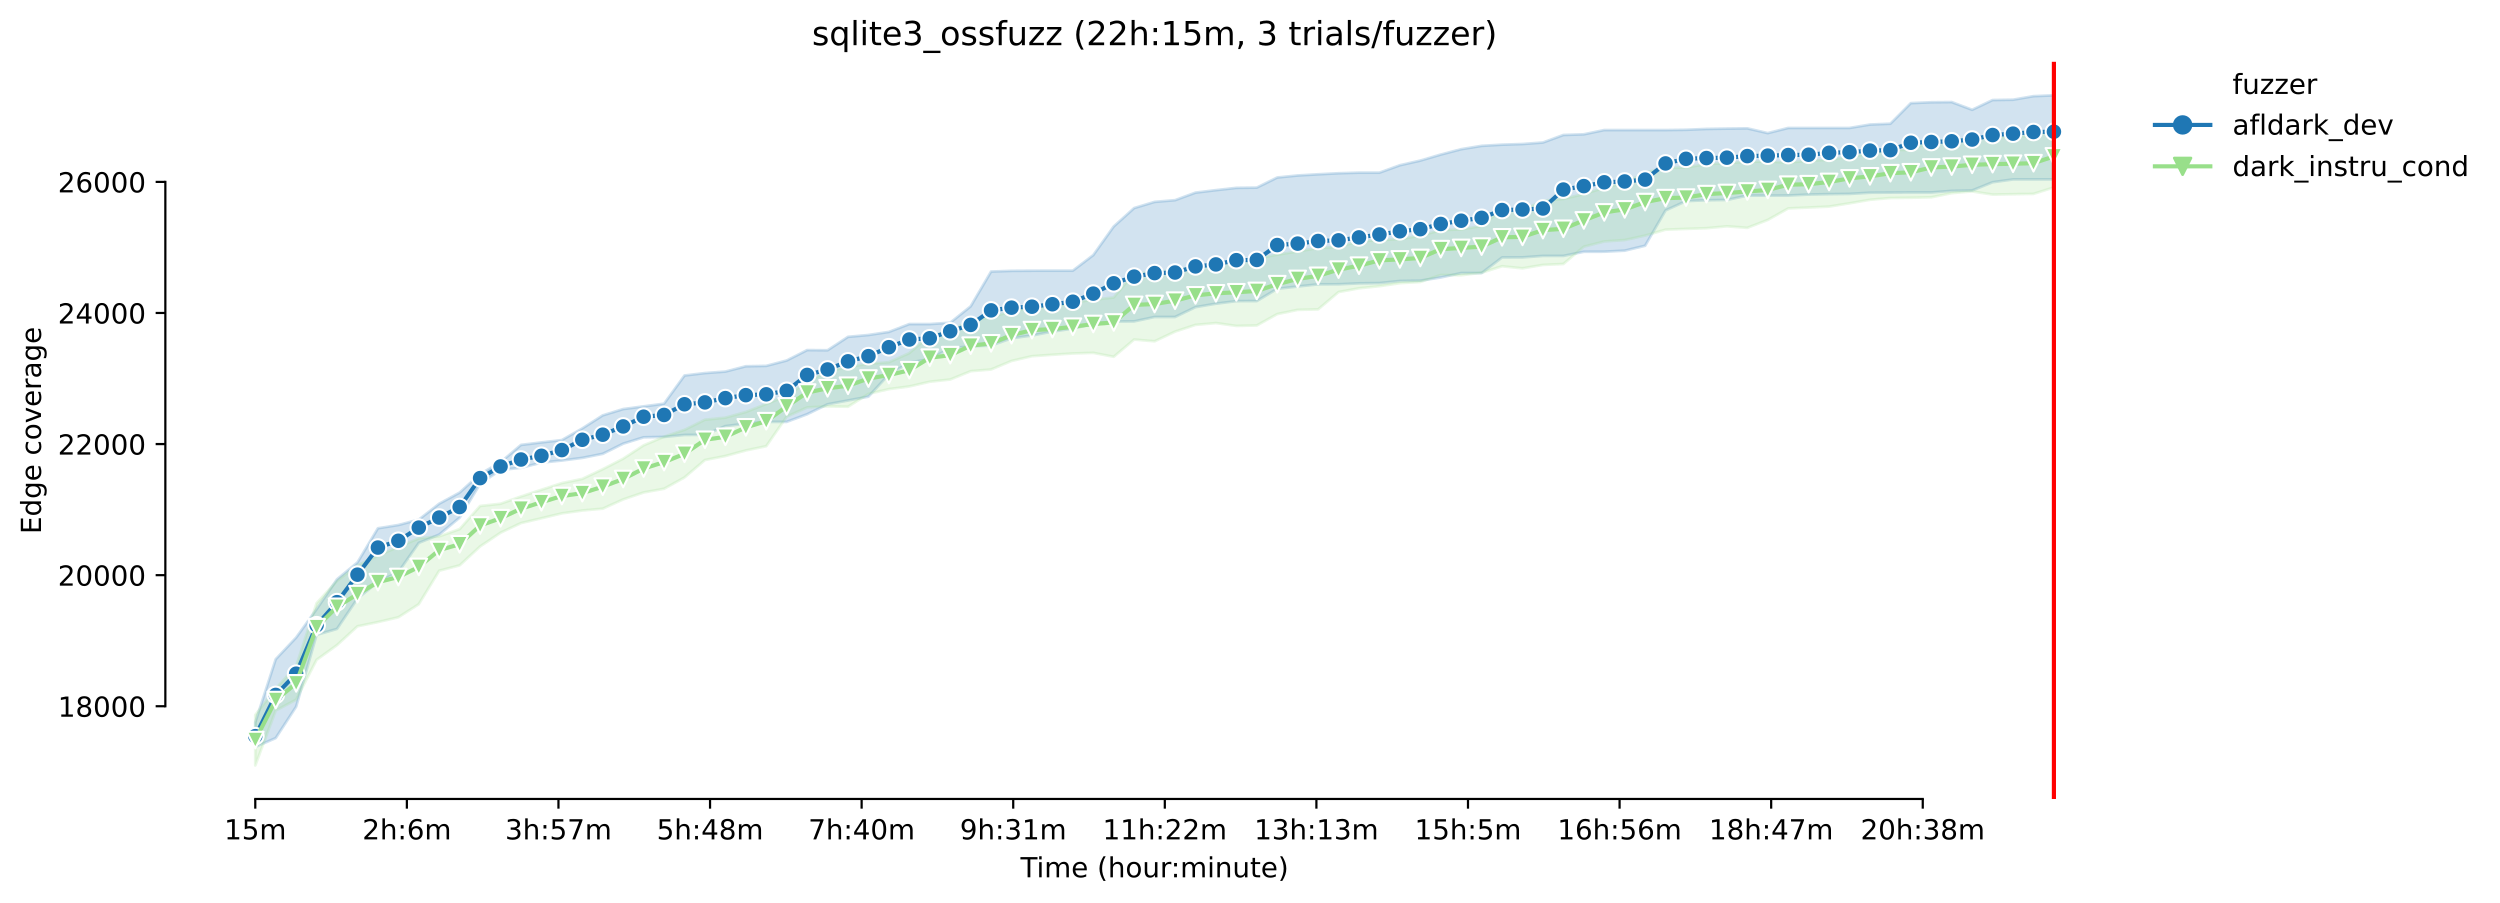 <?xml version="1.0" encoding="utf-8" standalone="no"?>
<!DOCTYPE svg PUBLIC "-//W3C//DTD SVG 1.1//EN"
  "http://www.w3.org/Graphics/SVG/1.1/DTD/svg11.dtd">
<!-- Created with matplotlib (https://matplotlib.org/) -->
<svg height="325.986pt" version="1.1" viewBox="0 0 902.506 325.986" width="902.506pt" xmlns="http://www.w3.org/2000/svg" xmlns:xlink="http://www.w3.org/1999/xlink">
 <defs>
  <style type="text/css">*{stroke-linecap:butt;stroke-linejoin:round;}</style>
 </defs>
 <g id="figure_1">
  <g id="patch_1">
   <path d="M 0 325.986 
L 902.506 325.986 
L 902.506 0 
L 0 0 
z
" style="fill:#ffffff;"/>
  </g>
  <g id="axes_1">
   <g id="patch_2">
    <path d="M 59.691 288.43 
L 773.931 288.43 
L 773.931 22.318 
L 59.691 22.318 
z
" style="fill:#ffffff;"/>
   </g>
   <g id="PolyCollection_1">
    <defs>
     <path d="M 92.156 -65.192 
L 92.156 -56.343 
L 99.535 -59.537 
L 106.913 -70.871 
L 114.292 -96.802 
L 121.67 -98.955 
L 129.049 -109.91 
L 136.427 -115.872 
L 143.806 -119.445 
L 151.184 -129.997 
L 158.563 -133.002 
L 165.941 -139.13 
L 173.32 -151.315 
L 180.698 -156.355 
L 188.077 -157.112 
L 195.455 -158.981 
L 202.834 -159.738 
L 210.212 -160.684 
L 217.591 -162.151 
L 224.969 -165.819 
L 232.348 -168.114 
L 239.726 -168.256 
L 247.105 -168.966 
L 254.483 -169.013 
L 261.862 -172.16 
L 269.24 -173.035 
L 276.619 -173.698 
L 283.997 -173.698 
L 291.376 -176.442 
L 298.754 -180.038 
L 306.133 -181.411 
L 313.511 -182.807 
L 320.89 -190.804 
L 328.268 -195.11 
L 335.647 -196.34 
L 343.026 -200.268 
L 350.404 -200.954 
L 357.783 -201.238 
L 365.161 -203.864 
L 372.54 -204.858 
L 379.918 -206.301 
L 387.297 -207.342 
L 394.675 -209.093 
L 402.054 -209.898 
L 409.432 -209.968 
L 416.811 -211.554 
L 424.189 -211.554 
L 431.568 -215.103 
L 438.946 -216.357 
L 446.325 -217.279 
L 453.703 -217.303 
L 461.082 -221.728 
L 468.46 -222.556 
L 475.839 -223.336 
L 483.217 -223.36 
L 490.596 -223.691 
L 497.974 -223.786 
L 505.353 -224.543 
L 512.731 -224.661 
L 520.11 -225.821 
L 527.488 -227.406 
L 534.867 -227.406 
L 542.245 -233.037 
L 549.624 -233.061 
L 557.002 -233.605 
L 564.381 -233.605 
L 571.759 -235.096 
L 579.138 -235.119 
L 586.516 -235.498 
L 593.895 -237.272 
L 601.273 -250.025 
L 608.652 -253.385 
L 616.03 -253.692 
L 623.409 -253.811 
L 630.787 -255.372 
L 638.166 -255.372 
L 645.545 -255.396 
L 652.923 -255.751 
L 660.302 -255.893 
L 667.68 -255.987 
L 675.059 -256.413 
L 682.437 -256.461 
L 689.816 -256.508 
L 697.194 -256.508 
L 704.573 -257.076 
L 711.951 -257.218 
L 719.33 -260.199 
L 726.708 -261.216 
L 734.087 -261.216 
L 741.465 -261.216 
L 741.465 -291.572 
L 741.465 -291.572 
L 734.087 -291.265 
L 726.708 -289.987 
L 719.33 -289.869 
L 711.951 -286.351 
L 704.573 -289.135 
L 697.194 -289.064 
L 689.816 -288.757 
L 682.437 -281.327 
L 675.059 -281.02 
L 667.68 -279.79 
L 660.302 -279.79 
L 652.923 -279.79 
L 645.545 -279.79 
L 638.166 -277.928 
L 630.787 -279.648 
L 623.409 -279.553 
L 616.03 -279.435 
L 608.652 -279.127 
L 601.273 -279.032 
L 593.895 -279.032 
L 586.516 -279.032 
L 579.138 -279.032 
L 571.759 -277.494 
L 564.381 -277.258 
L 557.002 -274.537 
L 549.624 -273.993 
L 542.245 -273.756 
L 534.867 -273.33 
L 527.488 -272.124 
L 520.11 -270.184 
L 512.731 -268.007 
L 505.353 -266.327 
L 497.974 -263.653 
L 490.596 -263.653 
L 483.217 -263.44 
L 475.839 -263.062 
L 468.46 -262.636 
L 461.082 -261.902 
L 453.703 -258.259 
L 446.325 -258.164 
L 438.946 -257.336 
L 431.568 -256.437 
L 424.189 -253.716 
L 416.811 -253.101 
L 409.432 -250.877 
L 402.054 -244.228 
L 394.675 -233.889 
L 387.297 -228.281 
L 379.918 -228.281 
L 372.54 -228.258 
L 365.161 -228.21 
L 357.783 -227.95 
L 350.404 -215.387 
L 343.026 -209.472 
L 335.647 -208.998 
L 328.268 -208.998 
L 320.89 -206.159 
L 313.511 -205.047 
L 306.133 -204.385 
L 298.754 -199.533 
L 291.376 -199.605 
L 283.997 -195.843 
L 276.619 -193.903 
L 269.24 -193.761 
L 261.862 -191.845 
L 254.483 -191.301 
L 247.105 -190.425 
L 239.726 -180.251 
L 232.348 -179.281 
L 224.969 -178.311 
L 217.591 -176.04 
L 210.212 -171.316 
L 202.834 -167.12 
L 195.455 -166.268 
L 188.077 -165.369 
L 180.698 -159.099 
L 173.32 -154.888 
L 165.941 -148.168 
L 158.563 -144.146 
L 151.184 -138.397 
L 143.806 -136.457 
L 136.427 -135.273 
L 129.049 -122.947 
L 121.67 -116.866 
L 114.292 -106.077 
L 106.913 -95.832 
L 99.535 -88.001 
L 92.156 -65.192 
z
" id="mfed51cc330" style="stroke:#1f77b4;stroke-opacity:0.2;"/>
    </defs>
    <g clip-path="url(#p3c9482a2c3)">
     <use style="fill:#1f77b4;fill-opacity:0.2;stroke:#1f77b4;stroke-opacity:0.2;" x="0" xlink:href="#mfed51cc330" y="325.986"/>
    </g>
   </g>
   <g id="PolyCollection_2">
    <defs>
     <path d="M 92.156 -67.894 
L 92.156 -49.652 
L 99.535 -69.477 
L 106.913 -73.402 
L 114.292 -87.783 
L 121.67 -93.116 
L 129.049 -99.892 
L 136.427 -101.416 
L 143.806 -103.148 
L 151.184 -107.88 
L 158.563 -119.965 
L 165.941 -121.891 
L 173.32 -128.715 
L 180.698 -133.674 
L 188.077 -137.157 
L 195.455 -138.889 
L 202.834 -140.659 
L 210.212 -141.69 
L 217.591 -142.348 
L 224.969 -145.693 
L 232.348 -148.206 
L 239.726 -149.536 
L 247.105 -153.624 
L 254.483 -159.913 
L 261.862 -161.361 
L 269.24 -163.382 
L 276.619 -164.908 
L 283.997 -175.595 
L 291.376 -178.903 
L 298.754 -179.277 
L 306.133 -179.154 
L 313.511 -183.796 
L 320.89 -185.509 
L 328.268 -186.479 
L 335.647 -188.178 
L 343.026 -188.979 
L 350.404 -191.982 
L 357.783 -192.602 
L 365.161 -195.687 
L 372.54 -197.396 
L 379.918 -197.905 
L 387.297 -198.38 
L 394.675 -198.607 
L 402.054 -197.187 
L 409.432 -203.415 
L 416.811 -202.77 
L 424.189 -206.273 
L 431.568 -208.696 
L 438.946 -209.358 
L 446.325 -208.326 
L 453.703 -208.488 
L 461.082 -212.6 
L 468.46 -214.123 
L 475.839 -214.298 
L 483.217 -220.554 
L 490.596 -221.912 
L 497.974 -222.674 
L 505.353 -223.762 
L 512.731 -224.202 
L 520.11 -226.72 
L 527.488 -226.625 
L 534.867 -227.528 
L 542.245 -229.871 
L 549.624 -229.114 
L 557.002 -230.349 
L 564.381 -230.682 
L 571.759 -236.941 
L 579.138 -238.824 
L 586.516 -239.326 
L 593.895 -240.944 
L 601.273 -243.074 
L 608.652 -243.358 
L 616.03 -243.604 
L 623.409 -244.285 
L 630.787 -243.736 
L 638.166 -246.592 
L 645.545 -250.74 
L 652.923 -251.071 
L 660.302 -251.407 
L 667.68 -252.59 
L 675.059 -253.863 
L 682.437 -254.502 
L 689.816 -254.593 
L 697.194 -254.762 
L 704.573 -256.268 
L 711.951 -256.887 
L 719.33 -255.737 
L 726.708 -255.869 
L 734.087 -255.992 
L 741.465 -258.335 
L 741.465 -279.288 
L 741.465 -279.288 
L 734.087 -276.785 
L 726.708 -276.728 
L 719.33 -276.392 
L 711.951 -276.089 
L 704.573 -275.427 
L 697.194 -275.124 
L 689.816 -271.816 
L 682.437 -271.915 
L 675.059 -270.482 
L 667.68 -269.403 
L 660.302 -268.258 
L 652.923 -267.999 
L 645.545 -267.259 
L 638.166 -267.671 
L 630.787 -267.562 
L 623.409 -267.098 
L 616.03 -266.729 
L 608.652 -265.522 
L 601.273 -265.404 
L 593.895 -263.682 
L 586.516 -259.882 
L 579.138 -258.197 
L 571.759 -255.935 
L 564.381 -254.161 
L 557.002 -253.538 
L 549.624 -250.02 
L 542.245 -250.366 
L 534.867 -244.38 
L 527.488 -243.173 
L 520.11 -242.913 
L 512.731 -240.873 
L 505.353 -239.695 
L 497.974 -239.264 
L 490.596 -238.858 
L 483.217 -236.818 
L 475.839 -236.458 
L 468.46 -235.204 
L 461.082 -234.045 
L 453.703 -232.592 
L 446.325 -231.599 
L 438.946 -231.069 
L 431.568 -229.346 
L 424.189 -228.636 
L 416.811 -227.662 
L 409.432 -227.354 
L 402.054 -218.593 
L 394.675 -217.786 
L 387.297 -216.702 
L 379.918 -215.273 
L 372.54 -215.041 
L 365.161 -213.603 
L 357.783 -211.492 
L 350.404 -210.418 
L 343.026 -206.434 
L 335.647 -204.83 
L 328.268 -198.512 
L 320.89 -195.215 
L 313.511 -194.694 
L 306.133 -193.501 
L 298.754 -191.902 
L 291.376 -188.069 
L 283.997 -183.1 
L 276.619 -180.147 
L 269.24 -177.247 
L 261.862 -175.207 
L 254.483 -174.459 
L 247.105 -170.816 
L 239.726 -168.356 
L 232.348 -165.222 
L 224.969 -160.391 
L 217.591 -156.605 
L 210.212 -153.104 
L 202.834 -151.585 
L 195.455 -149.182 
L 188.077 -146.758 
L 180.698 -144.132 
L 173.32 -143.327 
L 165.941 -134.98 
L 158.563 -132.359 
L 151.184 -131.609 
L 143.806 -128.578 
L 136.427 -125.393 
L 129.049 -121.901 
L 121.67 -116.303 
L 114.292 -108.249 
L 106.913 -85.54 
L 99.535 -77.354 
L 92.156 -67.894 
z
" id="m9cf825b9c1" style="stroke:#98df8a;stroke-opacity:0.2;"/>
    </defs>
    <g clip-path="url(#p3c9482a2c3)">
     <use style="fill:#98df8a;fill-opacity:0.2;stroke:#98df8a;stroke-opacity:0.2;" x="0" xlink:href="#m9cf825b9c1" y="325.986"/>
    </g>
   </g>
   <g id="matplotlib.axis_1">
    <g id="xtick_1">
     <g id="line2d_1">
      <defs>
       <path d="M 0 0 
L 0 3.5 
" id="m76f5e8a19d" style="stroke:#000000;stroke-width:0.8;"/>
      </defs>
      <g>
       <use style="stroke:#000000;stroke-width:0.8;" x="92.156" xlink:href="#m76f5e8a19d" y="288.43"/>
      </g>
     </g>
     <g id="text_1">
      <!-- 15m -->
      <g transform="translate(80.923 303.029)scale(0.1 -0.1)">
       <defs>
        <path d="M 12.406 8.297 
L 28.516 8.297 
L 28.516 63.922 
L 10.984 60.406 
L 10.984 69.391 
L 28.422 72.906 
L 38.281 72.906 
L 38.281 8.297 
L 54.391 8.297 
L 54.391 0 
L 12.406 0 
z
" id="DejaVuSans-49"/>
        <path d="M 10.797 72.906 
L 49.516 72.906 
L 49.516 64.594 
L 19.828 64.594 
L 19.828 46.734 
Q 21.969 47.469 24.109 47.828 
Q 26.266 48.188 28.422 48.188 
Q 40.625 48.188 47.75 41.5 
Q 54.891 34.812 54.891 23.391 
Q 54.891 11.625 47.562 5.094 
Q 40.234 -1.422 26.906 -1.422 
Q 22.312 -1.422 17.547 -0.641 
Q 12.797 0.141 7.719 1.703 
L 7.719 11.625 
Q 12.109 9.234 16.797 8.062 
Q 21.484 6.891 26.703 6.891 
Q 35.156 6.891 40.078 11.328 
Q 45.016 15.766 45.016 23.391 
Q 45.016 31 40.078 35.438 
Q 35.156 39.891 26.703 39.891 
Q 22.75 39.891 18.812 39.016 
Q 14.891 38.141 10.797 36.281 
z
" id="DejaVuSans-53"/>
        <path d="M 52 44.188 
Q 55.375 50.25 60.062 53.125 
Q 64.75 56 71.094 56 
Q 79.641 56 84.281 50.016 
Q 88.922 44.047 88.922 33.016 
L 88.922 0 
L 79.891 0 
L 79.891 32.719 
Q 79.891 40.578 77.094 44.375 
Q 74.312 48.188 68.609 48.188 
Q 61.625 48.188 57.562 43.547 
Q 53.516 38.922 53.516 30.906 
L 53.516 0 
L 44.484 0 
L 44.484 32.719 
Q 44.484 40.625 41.703 44.406 
Q 38.922 48.188 33.109 48.188 
Q 26.219 48.188 22.156 43.531 
Q 18.109 38.875 18.109 30.906 
L 18.109 0 
L 9.078 0 
L 9.078 54.688 
L 18.109 54.688 
L 18.109 46.188 
Q 21.188 51.219 25.484 53.609 
Q 29.781 56 35.688 56 
Q 41.656 56 45.828 52.969 
Q 50 49.953 52 44.188 
z
" id="DejaVuSans-109"/>
       </defs>
       <use xlink:href="#DejaVuSans-49"/>
       <use x="63.623" xlink:href="#DejaVuSans-53"/>
       <use x="127.246" xlink:href="#DejaVuSans-109"/>
      </g>
     </g>
    </g>
    <g id="xtick_2">
     <g id="line2d_2">
      <g>
       <use style="stroke:#000000;stroke-width:0.8;" x="146.88" xlink:href="#m76f5e8a19d" y="288.43"/>
      </g>
     </g>
     <g id="text_2">
      <!-- 2h:6m -->
      <g transform="translate(130.794 303.029)scale(0.1 -0.1)">
       <defs>
        <path d="M 19.188 8.297 
L 53.609 8.297 
L 53.609 0 
L 7.328 0 
L 7.328 8.297 
Q 12.938 14.109 22.625 23.891 
Q 32.328 33.688 34.812 36.531 
Q 39.547 41.844 41.422 45.531 
Q 43.312 49.219 43.312 52.781 
Q 43.312 58.594 39.234 62.25 
Q 35.156 65.922 28.609 65.922 
Q 23.969 65.922 18.812 64.312 
Q 13.672 62.703 7.812 59.422 
L 7.812 69.391 
Q 13.766 71.781 18.938 73 
Q 24.125 74.219 28.422 74.219 
Q 39.75 74.219 46.484 68.547 
Q 53.219 62.891 53.219 53.422 
Q 53.219 48.922 51.531 44.891 
Q 49.859 40.875 45.406 35.406 
Q 44.188 33.984 37.641 27.219 
Q 31.109 20.453 19.188 8.297 
z
" id="DejaVuSans-50"/>
        <path d="M 54.891 33.016 
L 54.891 0 
L 45.906 0 
L 45.906 32.719 
Q 45.906 40.484 42.875 44.328 
Q 39.844 48.188 33.797 48.188 
Q 26.516 48.188 22.312 43.547 
Q 18.109 38.922 18.109 30.906 
L 18.109 0 
L 9.078 0 
L 9.078 75.984 
L 18.109 75.984 
L 18.109 46.188 
Q 21.344 51.125 25.703 53.562 
Q 30.078 56 35.797 56 
Q 45.219 56 50.047 50.172 
Q 54.891 44.344 54.891 33.016 
z
" id="DejaVuSans-104"/>
        <path d="M 11.719 12.406 
L 22.016 12.406 
L 22.016 0 
L 11.719 0 
z
M 11.719 51.703 
L 22.016 51.703 
L 22.016 39.312 
L 11.719 39.312 
z
" id="DejaVuSans-58"/>
        <path d="M 33.016 40.375 
Q 26.375 40.375 22.484 35.828 
Q 18.609 31.297 18.609 23.391 
Q 18.609 15.531 22.484 10.953 
Q 26.375 6.391 33.016 6.391 
Q 39.656 6.391 43.531 10.953 
Q 47.406 15.531 47.406 23.391 
Q 47.406 31.297 43.531 35.828 
Q 39.656 40.375 33.016 40.375 
z
M 52.594 71.297 
L 52.594 62.312 
Q 48.875 64.062 45.094 64.984 
Q 41.312 65.922 37.594 65.922 
Q 27.828 65.922 22.672 59.328 
Q 17.531 52.734 16.797 39.406 
Q 19.672 43.656 24.016 45.922 
Q 28.375 48.188 33.594 48.188 
Q 44.578 48.188 50.953 41.516 
Q 57.328 34.859 57.328 23.391 
Q 57.328 12.156 50.688 5.359 
Q 44.047 -1.422 33.016 -1.422 
Q 20.359 -1.422 13.672 8.266 
Q 6.984 17.969 6.984 36.375 
Q 6.984 53.656 15.188 63.938 
Q 23.391 74.219 37.203 74.219 
Q 40.922 74.219 44.703 73.484 
Q 48.484 72.75 52.594 71.297 
z
" id="DejaVuSans-54"/>
       </defs>
       <use xlink:href="#DejaVuSans-50"/>
       <use x="63.623" xlink:href="#DejaVuSans-104"/>
       <use x="127.002" xlink:href="#DejaVuSans-58"/>
       <use x="160.693" xlink:href="#DejaVuSans-54"/>
       <use x="224.316" xlink:href="#DejaVuSans-109"/>
      </g>
     </g>
    </g>
    <g id="xtick_3">
     <g id="line2d_3">
      <g>
       <use style="stroke:#000000;stroke-width:0.8;" x="201.604" xlink:href="#m76f5e8a19d" y="288.43"/>
      </g>
     </g>
     <g id="text_3">
      <!-- 3h:57m -->
      <g transform="translate(182.337 303.029)scale(0.1 -0.1)">
       <defs>
        <path d="M 40.578 39.312 
Q 47.656 37.797 51.625 33 
Q 55.609 28.219 55.609 21.188 
Q 55.609 10.406 48.188 4.484 
Q 40.766 -1.422 27.094 -1.422 
Q 22.516 -1.422 17.656 -0.516 
Q 12.797 0.391 7.625 2.203 
L 7.625 11.719 
Q 11.719 9.328 16.594 8.109 
Q 21.484 6.891 26.812 6.891 
Q 36.078 6.891 40.938 10.547 
Q 45.797 14.203 45.797 21.188 
Q 45.797 27.641 41.281 31.266 
Q 36.766 34.906 28.719 34.906 
L 20.219 34.906 
L 20.219 43.016 
L 29.109 43.016 
Q 36.375 43.016 40.234 45.922 
Q 44.094 48.828 44.094 54.297 
Q 44.094 59.906 40.109 62.906 
Q 36.141 65.922 28.719 65.922 
Q 24.656 65.922 20.016 65.031 
Q 15.375 64.156 9.812 62.312 
L 9.812 71.094 
Q 15.438 72.656 20.344 73.438 
Q 25.25 74.219 29.594 74.219 
Q 40.828 74.219 47.359 69.109 
Q 53.906 64.016 53.906 55.328 
Q 53.906 49.266 50.438 45.094 
Q 46.969 40.922 40.578 39.312 
z
" id="DejaVuSans-51"/>
        <path d="M 8.203 72.906 
L 55.078 72.906 
L 55.078 68.703 
L 28.609 0 
L 18.312 0 
L 43.219 64.594 
L 8.203 64.594 
z
" id="DejaVuSans-55"/>
       </defs>
       <use xlink:href="#DejaVuSans-51"/>
       <use x="63.623" xlink:href="#DejaVuSans-104"/>
       <use x="127.002" xlink:href="#DejaVuSans-58"/>
       <use x="160.693" xlink:href="#DejaVuSans-53"/>
       <use x="224.316" xlink:href="#DejaVuSans-55"/>
       <use x="287.939" xlink:href="#DejaVuSans-109"/>
      </g>
     </g>
    </g>
    <g id="xtick_4">
     <g id="line2d_4">
      <g>
       <use style="stroke:#000000;stroke-width:0.8;" x="256.328" xlink:href="#m76f5e8a19d" y="288.43"/>
      </g>
     </g>
     <g id="text_4">
      <!-- 5h:48m -->
      <g transform="translate(237.061 303.029)scale(0.1 -0.1)">
       <defs>
        <path d="M 37.797 64.312 
L 12.891 25.391 
L 37.797 25.391 
z
M 35.203 72.906 
L 47.609 72.906 
L 47.609 25.391 
L 58.016 25.391 
L 58.016 17.188 
L 47.609 17.188 
L 47.609 0 
L 37.797 0 
L 37.797 17.188 
L 4.891 17.188 
L 4.891 26.703 
z
" id="DejaVuSans-52"/>
        <path d="M 31.781 34.625 
Q 24.75 34.625 20.719 30.859 
Q 16.703 27.094 16.703 20.516 
Q 16.703 13.922 20.719 10.156 
Q 24.75 6.391 31.781 6.391 
Q 38.812 6.391 42.859 10.172 
Q 46.922 13.969 46.922 20.516 
Q 46.922 27.094 42.891 30.859 
Q 38.875 34.625 31.781 34.625 
z
M 21.922 38.812 
Q 15.578 40.375 12.031 44.719 
Q 8.5 49.078 8.5 55.328 
Q 8.5 64.062 14.719 69.141 
Q 20.953 74.219 31.781 74.219 
Q 42.672 74.219 48.875 69.141 
Q 55.078 64.062 55.078 55.328 
Q 55.078 49.078 51.531 44.719 
Q 48 40.375 41.703 38.812 
Q 48.828 37.156 52.797 32.312 
Q 56.781 27.484 56.781 20.516 
Q 56.781 9.906 50.312 4.234 
Q 43.844 -1.422 31.781 -1.422 
Q 19.734 -1.422 13.25 4.234 
Q 6.781 9.906 6.781 20.516 
Q 6.781 27.484 10.781 32.312 
Q 14.797 37.156 21.922 38.812 
z
M 18.312 54.391 
Q 18.312 48.734 21.844 45.562 
Q 25.391 42.391 31.781 42.391 
Q 38.141 42.391 41.719 45.562 
Q 45.312 48.734 45.312 54.391 
Q 45.312 60.062 41.719 63.234 
Q 38.141 66.406 31.781 66.406 
Q 25.391 66.406 21.844 63.234 
Q 18.312 60.062 18.312 54.391 
z
" id="DejaVuSans-56"/>
       </defs>
       <use xlink:href="#DejaVuSans-53"/>
       <use x="63.623" xlink:href="#DejaVuSans-104"/>
       <use x="127.002" xlink:href="#DejaVuSans-58"/>
       <use x="160.693" xlink:href="#DejaVuSans-52"/>
       <use x="224.316" xlink:href="#DejaVuSans-56"/>
       <use x="287.939" xlink:href="#DejaVuSans-109"/>
      </g>
     </g>
    </g>
    <g id="xtick_5">
     <g id="line2d_5">
      <g>
       <use style="stroke:#000000;stroke-width:0.8;" x="311.052" xlink:href="#m76f5e8a19d" y="288.43"/>
      </g>
     </g>
     <g id="text_5">
      <!-- 7h:40m -->
      <g transform="translate(291.785 303.029)scale(0.1 -0.1)">
       <defs>
        <path d="M 31.781 66.406 
Q 24.172 66.406 20.328 58.906 
Q 16.5 51.422 16.5 36.375 
Q 16.5 21.391 20.328 13.891 
Q 24.172 6.391 31.781 6.391 
Q 39.453 6.391 43.281 13.891 
Q 47.125 21.391 47.125 36.375 
Q 47.125 51.422 43.281 58.906 
Q 39.453 66.406 31.781 66.406 
z
M 31.781 74.219 
Q 44.047 74.219 50.516 64.516 
Q 56.984 54.828 56.984 36.375 
Q 56.984 17.969 50.516 8.266 
Q 44.047 -1.422 31.781 -1.422 
Q 19.531 -1.422 13.062 8.266 
Q 6.594 17.969 6.594 36.375 
Q 6.594 54.828 13.062 64.516 
Q 19.531 74.219 31.781 74.219 
z
" id="DejaVuSans-48"/>
       </defs>
       <use xlink:href="#DejaVuSans-55"/>
       <use x="63.623" xlink:href="#DejaVuSans-104"/>
       <use x="127.002" xlink:href="#DejaVuSans-58"/>
       <use x="160.693" xlink:href="#DejaVuSans-52"/>
       <use x="224.316" xlink:href="#DejaVuSans-48"/>
       <use x="287.939" xlink:href="#DejaVuSans-109"/>
      </g>
     </g>
    </g>
    <g id="xtick_6">
     <g id="line2d_6">
      <g>
       <use style="stroke:#000000;stroke-width:0.8;" x="365.776" xlink:href="#m76f5e8a19d" y="288.43"/>
      </g>
     </g>
     <g id="text_6">
      <!-- 9h:31m -->
      <g transform="translate(346.509 303.029)scale(0.1 -0.1)">
       <defs>
        <path d="M 10.984 1.516 
L 10.984 10.5 
Q 14.703 8.734 18.5 7.812 
Q 22.312 6.891 25.984 6.891 
Q 35.75 6.891 40.891 13.453 
Q 46.047 20.016 46.781 33.406 
Q 43.953 29.203 39.594 26.953 
Q 35.25 24.703 29.984 24.703 
Q 19.047 24.703 12.672 31.312 
Q 6.297 37.938 6.297 49.422 
Q 6.297 60.641 12.938 67.422 
Q 19.578 74.219 30.609 74.219 
Q 43.266 74.219 49.922 64.516 
Q 56.594 54.828 56.594 36.375 
Q 56.594 19.141 48.406 8.859 
Q 40.234 -1.422 26.422 -1.422 
Q 22.703 -1.422 18.891 -0.688 
Q 15.094 0.047 10.984 1.516 
z
M 30.609 32.422 
Q 37.25 32.422 41.125 36.953 
Q 45.016 41.5 45.016 49.422 
Q 45.016 57.281 41.125 61.844 
Q 37.25 66.406 30.609 66.406 
Q 23.969 66.406 20.094 61.844 
Q 16.219 57.281 16.219 49.422 
Q 16.219 41.5 20.094 36.953 
Q 23.969 32.422 30.609 32.422 
z
" id="DejaVuSans-57"/>
       </defs>
       <use xlink:href="#DejaVuSans-57"/>
       <use x="63.623" xlink:href="#DejaVuSans-104"/>
       <use x="127.002" xlink:href="#DejaVuSans-58"/>
       <use x="160.693" xlink:href="#DejaVuSans-51"/>
       <use x="224.316" xlink:href="#DejaVuSans-49"/>
       <use x="287.939" xlink:href="#DejaVuSans-109"/>
      </g>
     </g>
    </g>
    <g id="xtick_7">
     <g id="line2d_7">
      <g>
       <use style="stroke:#000000;stroke-width:0.8;" x="420.5" xlink:href="#m76f5e8a19d" y="288.43"/>
      </g>
     </g>
     <g id="text_7">
      <!-- 11h:22m -->
      <g transform="translate(398.051 303.029)scale(0.1 -0.1)">
       <use xlink:href="#DejaVuSans-49"/>
       <use x="63.623" xlink:href="#DejaVuSans-49"/>
       <use x="127.246" xlink:href="#DejaVuSans-104"/>
       <use x="190.625" xlink:href="#DejaVuSans-58"/>
       <use x="224.316" xlink:href="#DejaVuSans-50"/>
       <use x="287.939" xlink:href="#DejaVuSans-50"/>
       <use x="351.562" xlink:href="#DejaVuSans-109"/>
      </g>
     </g>
    </g>
    <g id="xtick_8">
     <g id="line2d_8">
      <g>
       <use style="stroke:#000000;stroke-width:0.8;" x="475.224" xlink:href="#m76f5e8a19d" y="288.43"/>
      </g>
     </g>
     <g id="text_8">
      <!-- 13h:13m -->
      <g transform="translate(452.775 303.029)scale(0.1 -0.1)">
       <use xlink:href="#DejaVuSans-49"/>
       <use x="63.623" xlink:href="#DejaVuSans-51"/>
       <use x="127.246" xlink:href="#DejaVuSans-104"/>
       <use x="190.625" xlink:href="#DejaVuSans-58"/>
       <use x="224.316" xlink:href="#DejaVuSans-49"/>
       <use x="287.939" xlink:href="#DejaVuSans-51"/>
       <use x="351.562" xlink:href="#DejaVuSans-109"/>
      </g>
     </g>
    </g>
    <g id="xtick_9">
     <g id="line2d_9">
      <g>
       <use style="stroke:#000000;stroke-width:0.8;" x="529.948" xlink:href="#m76f5e8a19d" y="288.43"/>
      </g>
     </g>
     <g id="text_9">
      <!-- 15h:5m -->
      <g transform="translate(510.681 303.029)scale(0.1 -0.1)">
       <use xlink:href="#DejaVuSans-49"/>
       <use x="63.623" xlink:href="#DejaVuSans-53"/>
       <use x="127.246" xlink:href="#DejaVuSans-104"/>
       <use x="190.625" xlink:href="#DejaVuSans-58"/>
       <use x="224.316" xlink:href="#DejaVuSans-53"/>
       <use x="287.939" xlink:href="#DejaVuSans-109"/>
      </g>
     </g>
    </g>
    <g id="xtick_10">
     <g id="line2d_10">
      <g>
       <use style="stroke:#000000;stroke-width:0.8;" x="584.672" xlink:href="#m76f5e8a19d" y="288.43"/>
      </g>
     </g>
     <g id="text_10">
      <!-- 16h:56m -->
      <g transform="translate(562.223 303.029)scale(0.1 -0.1)">
       <use xlink:href="#DejaVuSans-49"/>
       <use x="63.623" xlink:href="#DejaVuSans-54"/>
       <use x="127.246" xlink:href="#DejaVuSans-104"/>
       <use x="190.625" xlink:href="#DejaVuSans-58"/>
       <use x="224.316" xlink:href="#DejaVuSans-53"/>
       <use x="287.939" xlink:href="#DejaVuSans-54"/>
       <use x="351.562" xlink:href="#DejaVuSans-109"/>
      </g>
     </g>
    </g>
    <g id="xtick_11">
     <g id="line2d_11">
      <g>
       <use style="stroke:#000000;stroke-width:0.8;" x="639.396" xlink:href="#m76f5e8a19d" y="288.43"/>
      </g>
     </g>
     <g id="text_11">
      <!-- 18h:47m -->
      <g transform="translate(616.947 303.029)scale(0.1 -0.1)">
       <use xlink:href="#DejaVuSans-49"/>
       <use x="63.623" xlink:href="#DejaVuSans-56"/>
       <use x="127.246" xlink:href="#DejaVuSans-104"/>
       <use x="190.625" xlink:href="#DejaVuSans-58"/>
       <use x="224.316" xlink:href="#DejaVuSans-52"/>
       <use x="287.939" xlink:href="#DejaVuSans-55"/>
       <use x="351.562" xlink:href="#DejaVuSans-109"/>
      </g>
     </g>
    </g>
    <g id="xtick_12">
     <g id="line2d_12">
      <g>
       <use style="stroke:#000000;stroke-width:0.8;" x="694.12" xlink:href="#m76f5e8a19d" y="288.43"/>
      </g>
     </g>
     <g id="text_12">
      <!-- 20h:38m -->
      <g transform="translate(671.671 303.029)scale(0.1 -0.1)">
       <use xlink:href="#DejaVuSans-50"/>
       <use x="63.623" xlink:href="#DejaVuSans-48"/>
       <use x="127.246" xlink:href="#DejaVuSans-104"/>
       <use x="190.625" xlink:href="#DejaVuSans-58"/>
       <use x="224.316" xlink:href="#DejaVuSans-51"/>
       <use x="287.939" xlink:href="#DejaVuSans-56"/>
       <use x="351.562" xlink:href="#DejaVuSans-109"/>
      </g>
     </g>
    </g>
    <g id="text_13">
     <!-- Time (hour:minute) -->
     <g transform="translate(368.404 316.707)scale(0.1 -0.1)">
      <defs>
       <path d="M -0.297 72.906 
L 61.375 72.906 
L 61.375 64.594 
L 35.5 64.594 
L 35.5 0 
L 25.594 0 
L 25.594 64.594 
L -0.297 64.594 
z
" id="DejaVuSans-84"/>
       <path d="M 9.422 54.688 
L 18.406 54.688 
L 18.406 0 
L 9.422 0 
z
M 9.422 75.984 
L 18.406 75.984 
L 18.406 64.594 
L 9.422 64.594 
z
" id="DejaVuSans-105"/>
       <path d="M 56.203 29.594 
L 56.203 25.203 
L 14.891 25.203 
Q 15.484 15.922 20.484 11.062 
Q 25.484 6.203 34.422 6.203 
Q 39.594 6.203 44.453 7.469 
Q 49.312 8.734 54.109 11.281 
L 54.109 2.781 
Q 49.266 0.734 44.188 -0.344 
Q 39.109 -1.422 33.891 -1.422 
Q 20.797 -1.422 13.156 6.188 
Q 5.516 13.812 5.516 26.812 
Q 5.516 40.234 12.766 48.109 
Q 20.016 56 32.328 56 
Q 43.359 56 49.781 48.891 
Q 56.203 41.797 56.203 29.594 
z
M 47.219 32.234 
Q 47.125 39.594 43.094 43.984 
Q 39.062 48.391 32.422 48.391 
Q 24.906 48.391 20.391 44.141 
Q 15.875 39.891 15.188 32.172 
z
" id="DejaVuSans-101"/>
       <path id="DejaVuSans-32"/>
       <path d="M 31 75.875 
Q 24.469 64.656 21.281 53.656 
Q 18.109 42.672 18.109 31.391 
Q 18.109 20.125 21.312 9.062 
Q 24.516 -2 31 -13.188 
L 23.188 -13.188 
Q 15.875 -1.703 12.234 9.375 
Q 8.594 20.453 8.594 31.391 
Q 8.594 42.281 12.203 53.312 
Q 15.828 64.359 23.188 75.875 
z
" id="DejaVuSans-40"/>
       <path d="M 30.609 48.391 
Q 23.391 48.391 19.188 42.75 
Q 14.984 37.109 14.984 27.297 
Q 14.984 17.484 19.156 11.844 
Q 23.344 6.203 30.609 6.203 
Q 37.797 6.203 41.984 11.859 
Q 46.188 17.531 46.188 27.297 
Q 46.188 37.016 41.984 42.703 
Q 37.797 48.391 30.609 48.391 
z
M 30.609 56 
Q 42.328 56 49.016 48.375 
Q 55.719 40.766 55.719 27.297 
Q 55.719 13.875 49.016 6.219 
Q 42.328 -1.422 30.609 -1.422 
Q 18.844 -1.422 12.172 6.219 
Q 5.516 13.875 5.516 27.297 
Q 5.516 40.766 12.172 48.375 
Q 18.844 56 30.609 56 
z
" id="DejaVuSans-111"/>
       <path d="M 8.5 21.578 
L 8.5 54.688 
L 17.484 54.688 
L 17.484 21.922 
Q 17.484 14.156 20.5 10.266 
Q 23.531 6.391 29.594 6.391 
Q 36.859 6.391 41.078 11.031 
Q 45.312 15.672 45.312 23.688 
L 45.312 54.688 
L 54.297 54.688 
L 54.297 0 
L 45.312 0 
L 45.312 8.406 
Q 42.047 3.422 37.719 1 
Q 33.406 -1.422 27.688 -1.422 
Q 18.266 -1.422 13.375 4.438 
Q 8.5 10.297 8.5 21.578 
z
M 31.109 56 
z
" id="DejaVuSans-117"/>
       <path d="M 41.109 46.297 
Q 39.594 47.172 37.812 47.578 
Q 36.031 48 33.891 48 
Q 26.266 48 22.188 43.047 
Q 18.109 38.094 18.109 28.812 
L 18.109 0 
L 9.078 0 
L 9.078 54.688 
L 18.109 54.688 
L 18.109 46.188 
Q 20.953 51.172 25.484 53.578 
Q 30.031 56 36.531 56 
Q 37.453 56 38.578 55.875 
Q 39.703 55.766 41.062 55.516 
z
" id="DejaVuSans-114"/>
       <path d="M 54.891 33.016 
L 54.891 0 
L 45.906 0 
L 45.906 32.719 
Q 45.906 40.484 42.875 44.328 
Q 39.844 48.188 33.797 48.188 
Q 26.516 48.188 22.312 43.547 
Q 18.109 38.922 18.109 30.906 
L 18.109 0 
L 9.078 0 
L 9.078 54.688 
L 18.109 54.688 
L 18.109 46.188 
Q 21.344 51.125 25.703 53.562 
Q 30.078 56 35.797 56 
Q 45.219 56 50.047 50.172 
Q 54.891 44.344 54.891 33.016 
z
" id="DejaVuSans-110"/>
       <path d="M 18.312 70.219 
L 18.312 54.688 
L 36.812 54.688 
L 36.812 47.703 
L 18.312 47.703 
L 18.312 18.016 
Q 18.312 11.328 20.141 9.422 
Q 21.969 7.516 27.594 7.516 
L 36.812 7.516 
L 36.812 0 
L 27.594 0 
Q 17.188 0 13.234 3.875 
Q 9.281 7.766 9.281 18.016 
L 9.281 47.703 
L 2.688 47.703 
L 2.688 54.688 
L 9.281 54.688 
L 9.281 70.219 
z
" id="DejaVuSans-116"/>
       <path d="M 8.016 75.875 
L 15.828 75.875 
Q 23.141 64.359 26.781 53.312 
Q 30.422 42.281 30.422 31.391 
Q 30.422 20.453 26.781 9.375 
Q 23.141 -1.703 15.828 -13.188 
L 8.016 -13.188 
Q 14.5 -2 17.703 9.062 
Q 20.906 20.125 20.906 31.391 
Q 20.906 42.672 17.703 53.656 
Q 14.5 64.656 8.016 75.875 
z
" id="DejaVuSans-41"/>
      </defs>
      <use xlink:href="#DejaVuSans-84"/>
      <use x="57.959" xlink:href="#DejaVuSans-105"/>
      <use x="85.742" xlink:href="#DejaVuSans-109"/>
      <use x="183.154" xlink:href="#DejaVuSans-101"/>
      <use x="244.678" xlink:href="#DejaVuSans-32"/>
      <use x="276.465" xlink:href="#DejaVuSans-40"/>
      <use x="315.479" xlink:href="#DejaVuSans-104"/>
      <use x="378.857" xlink:href="#DejaVuSans-111"/>
      <use x="440.039" xlink:href="#DejaVuSans-117"/>
      <use x="503.418" xlink:href="#DejaVuSans-114"/>
      <use x="542.781" xlink:href="#DejaVuSans-58"/>
      <use x="576.473" xlink:href="#DejaVuSans-109"/>
      <use x="673.885" xlink:href="#DejaVuSans-105"/>
      <use x="701.668" xlink:href="#DejaVuSans-110"/>
      <use x="765.047" xlink:href="#DejaVuSans-117"/>
      <use x="828.426" xlink:href="#DejaVuSans-116"/>
      <use x="867.635" xlink:href="#DejaVuSans-101"/>
      <use x="929.158" xlink:href="#DejaVuSans-41"/>
     </g>
    </g>
   </g>
   <g id="matplotlib.axis_2">
    <g id="ytick_1">
     <g id="line2d_13">
      <defs>
       <path d="M 0 0 
L -3.5 0 
" id="m4c8c661feb" style="stroke:#000000;stroke-width:0.8;"/>
      </defs>
      <g>
       <use style="stroke:#000000;stroke-width:0.8;" x="59.691" xlink:href="#m4c8c661feb" y="254.95"/>
      </g>
     </g>
     <g id="text_14">
      <!-- 18000 -->
      <g transform="translate(20.878 258.749)scale(0.1 -0.1)">
       <use xlink:href="#DejaVuSans-49"/>
       <use x="63.623" xlink:href="#DejaVuSans-56"/>
       <use x="127.246" xlink:href="#DejaVuSans-48"/>
       <use x="190.869" xlink:href="#DejaVuSans-48"/>
       <use x="254.492" xlink:href="#DejaVuSans-48"/>
      </g>
     </g>
    </g>
    <g id="ytick_2">
     <g id="line2d_14">
      <g>
       <use style="stroke:#000000;stroke-width:0.8;" x="59.691" xlink:href="#m4c8c661feb" y="207.63"/>
      </g>
     </g>
     <g id="text_15">
      <!-- 20000 -->
      <g transform="translate(20.878 211.429)scale(0.1 -0.1)">
       <use xlink:href="#DejaVuSans-50"/>
       <use x="63.623" xlink:href="#DejaVuSans-48"/>
       <use x="127.246" xlink:href="#DejaVuSans-48"/>
       <use x="190.869" xlink:href="#DejaVuSans-48"/>
       <use x="254.492" xlink:href="#DejaVuSans-48"/>
      </g>
     </g>
    </g>
    <g id="ytick_3">
     <g id="line2d_15">
      <g>
       <use style="stroke:#000000;stroke-width:0.8;" x="59.691" xlink:href="#m4c8c661feb" y="160.31"/>
      </g>
     </g>
     <g id="text_16">
      <!-- 22000 -->
      <g transform="translate(20.878 164.109)scale(0.1 -0.1)">
       <use xlink:href="#DejaVuSans-50"/>
       <use x="63.623" xlink:href="#DejaVuSans-50"/>
       <use x="127.246" xlink:href="#DejaVuSans-48"/>
       <use x="190.869" xlink:href="#DejaVuSans-48"/>
       <use x="254.492" xlink:href="#DejaVuSans-48"/>
      </g>
     </g>
    </g>
    <g id="ytick_4">
     <g id="line2d_16">
      <g>
       <use style="stroke:#000000;stroke-width:0.8;" x="59.691" xlink:href="#m4c8c661feb" y="112.989"/>
      </g>
     </g>
     <g id="text_17">
      <!-- 24000 -->
      <g transform="translate(20.878 116.789)scale(0.1 -0.1)">
       <use xlink:href="#DejaVuSans-50"/>
       <use x="63.623" xlink:href="#DejaVuSans-52"/>
       <use x="127.246" xlink:href="#DejaVuSans-48"/>
       <use x="190.869" xlink:href="#DejaVuSans-48"/>
       <use x="254.492" xlink:href="#DejaVuSans-48"/>
      </g>
     </g>
    </g>
    <g id="ytick_5">
     <g id="line2d_17">
      <g>
       <use style="stroke:#000000;stroke-width:0.8;" x="59.691" xlink:href="#m4c8c661feb" y="65.669"/>
      </g>
     </g>
     <g id="text_18">
      <!-- 26000 -->
      <g transform="translate(20.878 69.468)scale(0.1 -0.1)">
       <use xlink:href="#DejaVuSans-50"/>
       <use x="63.623" xlink:href="#DejaVuSans-54"/>
       <use x="127.246" xlink:href="#DejaVuSans-48"/>
       <use x="190.869" xlink:href="#DejaVuSans-48"/>
       <use x="254.492" xlink:href="#DejaVuSans-48"/>
      </g>
     </g>
    </g>
    <g id="text_19">
     <!-- Edge coverage -->
     <g transform="translate(14.798 192.762)rotate(-90)scale(0.1 -0.1)">
      <defs>
       <path d="M 9.812 72.906 
L 55.906 72.906 
L 55.906 64.594 
L 19.672 64.594 
L 19.672 43.016 
L 54.391 43.016 
L 54.391 34.719 
L 19.672 34.719 
L 19.672 8.297 
L 56.781 8.297 
L 56.781 0 
L 9.812 0 
z
" id="DejaVuSans-69"/>
       <path d="M 45.406 46.391 
L 45.406 75.984 
L 54.391 75.984 
L 54.391 0 
L 45.406 0 
L 45.406 8.203 
Q 42.578 3.328 38.25 0.953 
Q 33.938 -1.422 27.875 -1.422 
Q 17.969 -1.422 11.734 6.484 
Q 5.516 14.406 5.516 27.297 
Q 5.516 40.188 11.734 48.094 
Q 17.969 56 27.875 56 
Q 33.938 56 38.25 53.625 
Q 42.578 51.266 45.406 46.391 
z
M 14.797 27.297 
Q 14.797 17.391 18.875 11.75 
Q 22.953 6.109 30.078 6.109 
Q 37.203 6.109 41.297 11.75 
Q 45.406 17.391 45.406 27.297 
Q 45.406 37.203 41.297 42.844 
Q 37.203 48.484 30.078 48.484 
Q 22.953 48.484 18.875 42.844 
Q 14.797 37.203 14.797 27.297 
z
" id="DejaVuSans-100"/>
       <path d="M 45.406 27.984 
Q 45.406 37.75 41.375 43.109 
Q 37.359 48.484 30.078 48.484 
Q 22.859 48.484 18.828 43.109 
Q 14.797 37.75 14.797 27.984 
Q 14.797 18.266 18.828 12.891 
Q 22.859 7.516 30.078 7.516 
Q 37.359 7.516 41.375 12.891 
Q 45.406 18.266 45.406 27.984 
z
M 54.391 6.781 
Q 54.391 -7.172 48.188 -13.984 
Q 42 -20.797 29.203 -20.797 
Q 24.469 -20.797 20.266 -20.094 
Q 16.062 -19.391 12.109 -17.922 
L 12.109 -9.188 
Q 16.062 -11.328 19.922 -12.344 
Q 23.781 -13.375 27.781 -13.375 
Q 36.625 -13.375 41.016 -8.766 
Q 45.406 -4.156 45.406 5.172 
L 45.406 9.625 
Q 42.625 4.781 38.281 2.391 
Q 33.938 0 27.875 0 
Q 17.828 0 11.672 7.656 
Q 5.516 15.328 5.516 27.984 
Q 5.516 40.672 11.672 48.328 
Q 17.828 56 27.875 56 
Q 33.938 56 38.281 53.609 
Q 42.625 51.219 45.406 46.391 
L 45.406 54.688 
L 54.391 54.688 
z
" id="DejaVuSans-103"/>
       <path d="M 48.781 52.594 
L 48.781 44.188 
Q 44.969 46.297 41.141 47.344 
Q 37.312 48.391 33.406 48.391 
Q 24.656 48.391 19.812 42.844 
Q 14.984 37.312 14.984 27.297 
Q 14.984 17.281 19.812 11.734 
Q 24.656 6.203 33.406 6.203 
Q 37.312 6.203 41.141 7.25 
Q 44.969 8.297 48.781 10.406 
L 48.781 2.094 
Q 45.016 0.344 40.984 -0.531 
Q 36.969 -1.422 32.422 -1.422 
Q 20.062 -1.422 12.781 6.344 
Q 5.516 14.109 5.516 27.297 
Q 5.516 40.672 12.859 48.328 
Q 20.219 56 33.016 56 
Q 37.156 56 41.109 55.141 
Q 45.062 54.297 48.781 52.594 
z
" id="DejaVuSans-99"/>
       <path d="M 2.984 54.688 
L 12.5 54.688 
L 29.594 8.797 
L 46.688 54.688 
L 56.203 54.688 
L 35.688 0 
L 23.484 0 
z
" id="DejaVuSans-118"/>
       <path d="M 34.281 27.484 
Q 23.391 27.484 19.188 25 
Q 14.984 22.516 14.984 16.5 
Q 14.984 11.719 18.141 8.906 
Q 21.297 6.109 26.703 6.109 
Q 34.188 6.109 38.703 11.406 
Q 43.219 16.703 43.219 25.484 
L 43.219 27.484 
z
M 52.203 31.203 
L 52.203 0 
L 43.219 0 
L 43.219 8.297 
Q 40.141 3.328 35.547 0.953 
Q 30.953 -1.422 24.312 -1.422 
Q 15.922 -1.422 10.953 3.297 
Q 6 8.016 6 15.922 
Q 6 25.141 12.172 29.828 
Q 18.359 34.516 30.609 34.516 
L 43.219 34.516 
L 43.219 35.406 
Q 43.219 41.609 39.141 45 
Q 35.062 48.391 27.688 48.391 
Q 23 48.391 18.547 47.266 
Q 14.109 46.141 10.016 43.891 
L 10.016 52.203 
Q 14.938 54.109 19.578 55.047 
Q 24.219 56 28.609 56 
Q 40.484 56 46.344 49.844 
Q 52.203 43.703 52.203 31.203 
z
" id="DejaVuSans-97"/>
      </defs>
      <use xlink:href="#DejaVuSans-69"/>
      <use x="63.184" xlink:href="#DejaVuSans-100"/>
      <use x="126.66" xlink:href="#DejaVuSans-103"/>
      <use x="190.137" xlink:href="#DejaVuSans-101"/>
      <use x="251.66" xlink:href="#DejaVuSans-32"/>
      <use x="283.447" xlink:href="#DejaVuSans-99"/>
      <use x="338.428" xlink:href="#DejaVuSans-111"/>
      <use x="399.609" xlink:href="#DejaVuSans-118"/>
      <use x="458.789" xlink:href="#DejaVuSans-101"/>
      <use x="520.312" xlink:href="#DejaVuSans-114"/>
      <use x="561.426" xlink:href="#DejaVuSans-97"/>
      <use x="622.705" xlink:href="#DejaVuSans-103"/>
      <use x="686.182" xlink:href="#DejaVuSans-101"/>
     </g>
    </g>
   </g>
   <g id="line2d_18">
    <path clip-path="url(#p3c9482a2c3)" d="M 92.156 265.755 
L 99.535 250.873 
L 106.913 243.207 
L 114.292 225.714 
L 121.67 217.386 
L 129.049 207.456 
L 136.427 197.669 
L 143.806 195.224 
L 151.184 190.468 
L 158.563 186.841 
L 165.941 183.031 
L 173.32 172.597 
L 180.698 168.394 
L 188.077 165.886 
L 195.455 164.545 
L 202.834 162.478 
L 210.212 158.756 
L 217.591 156.926 
L 224.969 153.945 
L 232.348 150.435 
L 239.726 149.797 
L 247.105 145.94 
L 254.483 145.262 
L 261.862 143.724 
L 269.24 142.651 
L 276.619 142.352 
L 283.997 141.09 
L 291.376 135.356 
L 298.754 133.377 
L 306.133 130.443 
L 313.511 128.574 
L 320.89 125.34 
L 328.268 122.564 
L 335.647 122.114 
L 343.026 119.591 
L 350.404 117.288 
L 357.783 112.043 
L 365.161 111.065 
L 372.54 110.718 
L 379.918 109.827 
L 387.297 108.92 
L 394.675 105.994 
L 402.054 102.271 
L 409.432 99.858 
L 416.811 98.588 
L 424.189 98.383 
L 431.568 96.175 
L 438.946 95.457 
L 446.325 93.927 
L 453.703 93.833 
L 461.082 88.462 
L 468.46 87.941 
L 475.839 87.003 
L 483.217 86.766 
L 490.596 85.701 
L 497.974 84.652 
L 505.353 83.493 
L 512.731 82.728 
L 520.11 80.851 
L 527.488 79.676 
L 534.867 78.643 
L 542.245 75.827 
L 549.624 75.63 
L 557.002 75.267 
L 564.381 68.429 
L 571.759 67.183 
L 579.138 65.811 
L 586.516 65.511 
L 593.895 64.833 
L 601.273 58.997 
L 608.652 57.333 
L 616.03 57.057 
L 623.409 56.923 
L 630.787 56.347 
L 638.166 56.181 
L 645.545 55.976 
L 652.923 55.858 
L 660.302 55.164 
L 667.68 54.935 
L 675.059 54.36 
L 682.437 54.202 
L 689.816 51.528 
L 697.194 51.26 
L 704.573 51 
L 711.951 50.369 
L 719.33 48.752 
L 726.708 48.247 
L 734.087 47.656 
L 741.465 47.553 
" style="fill:none;stroke:#1f77b4;stroke-linecap:square;stroke-width:1.5;"/>
    <defs>
     <path d="M 0 3 
C 0.796 3 1.559 2.684 2.121 2.121 
C 2.684 1.559 3 0.796 3 0 
C 3 -0.796 2.684 -1.559 2.121 -2.121 
C 1.559 -2.684 0.796 -3 0 -3 
C -0.796 -3 -1.559 -2.684 -2.121 -2.121 
C -2.684 -1.559 -3 -0.796 -3 0 
C -3 0.796 -2.684 1.559 -2.121 2.121 
C -1.559 2.684 -0.796 3 0 3 
z
" id="m425a8205e4" style="stroke:#ffffff;stroke-width:0.75;"/>
    </defs>
    <g clip-path="url(#p3c9482a2c3)">
     <use style="fill:#1f77b4;stroke:#ffffff;stroke-width:0.75;" x="92.156" xlink:href="#m425a8205e4" y="265.755"/>
     <use style="fill:#1f77b4;stroke:#ffffff;stroke-width:0.75;" x="99.535" xlink:href="#m425a8205e4" y="250.873"/>
     <use style="fill:#1f77b4;stroke:#ffffff;stroke-width:0.75;" x="106.913" xlink:href="#m425a8205e4" y="243.207"/>
     <use style="fill:#1f77b4;stroke:#ffffff;stroke-width:0.75;" x="114.292" xlink:href="#m425a8205e4" y="225.714"/>
     <use style="fill:#1f77b4;stroke:#ffffff;stroke-width:0.75;" x="121.67" xlink:href="#m425a8205e4" y="217.386"/>
     <use style="fill:#1f77b4;stroke:#ffffff;stroke-width:0.75;" x="129.049" xlink:href="#m425a8205e4" y="207.456"/>
     <use style="fill:#1f77b4;stroke:#ffffff;stroke-width:0.75;" x="136.427" xlink:href="#m425a8205e4" y="197.669"/>
     <use style="fill:#1f77b4;stroke:#ffffff;stroke-width:0.75;" x="143.806" xlink:href="#m425a8205e4" y="195.224"/>
     <use style="fill:#1f77b4;stroke:#ffffff;stroke-width:0.75;" x="151.184" xlink:href="#m425a8205e4" y="190.468"/>
     <use style="fill:#1f77b4;stroke:#ffffff;stroke-width:0.75;" x="158.563" xlink:href="#m425a8205e4" y="186.841"/>
     <use style="fill:#1f77b4;stroke:#ffffff;stroke-width:0.75;" x="165.941" xlink:href="#m425a8205e4" y="183.031"/>
     <use style="fill:#1f77b4;stroke:#ffffff;stroke-width:0.75;" x="173.32" xlink:href="#m425a8205e4" y="172.597"/>
     <use style="fill:#1f77b4;stroke:#ffffff;stroke-width:0.75;" x="180.698" xlink:href="#m425a8205e4" y="168.394"/>
     <use style="fill:#1f77b4;stroke:#ffffff;stroke-width:0.75;" x="188.077" xlink:href="#m425a8205e4" y="165.886"/>
     <use style="fill:#1f77b4;stroke:#ffffff;stroke-width:0.75;" x="195.455" xlink:href="#m425a8205e4" y="164.545"/>
     <use style="fill:#1f77b4;stroke:#ffffff;stroke-width:0.75;" x="202.834" xlink:href="#m425a8205e4" y="162.478"/>
     <use style="fill:#1f77b4;stroke:#ffffff;stroke-width:0.75;" x="210.212" xlink:href="#m425a8205e4" y="158.756"/>
     <use style="fill:#1f77b4;stroke:#ffffff;stroke-width:0.75;" x="217.591" xlink:href="#m425a8205e4" y="156.926"/>
     <use style="fill:#1f77b4;stroke:#ffffff;stroke-width:0.75;" x="224.969" xlink:href="#m425a8205e4" y="153.945"/>
     <use style="fill:#1f77b4;stroke:#ffffff;stroke-width:0.75;" x="232.348" xlink:href="#m425a8205e4" y="150.435"/>
     <use style="fill:#1f77b4;stroke:#ffffff;stroke-width:0.75;" x="239.726" xlink:href="#m425a8205e4" y="149.797"/>
     <use style="fill:#1f77b4;stroke:#ffffff;stroke-width:0.75;" x="247.105" xlink:href="#m425a8205e4" y="145.94"/>
     <use style="fill:#1f77b4;stroke:#ffffff;stroke-width:0.75;" x="254.483" xlink:href="#m425a8205e4" y="145.262"/>
     <use style="fill:#1f77b4;stroke:#ffffff;stroke-width:0.75;" x="261.862" xlink:href="#m425a8205e4" y="143.724"/>
     <use style="fill:#1f77b4;stroke:#ffffff;stroke-width:0.75;" x="269.24" xlink:href="#m425a8205e4" y="142.651"/>
     <use style="fill:#1f77b4;stroke:#ffffff;stroke-width:0.75;" x="276.619" xlink:href="#m425a8205e4" y="142.352"/>
     <use style="fill:#1f77b4;stroke:#ffffff;stroke-width:0.75;" x="283.997" xlink:href="#m425a8205e4" y="141.09"/>
     <use style="fill:#1f77b4;stroke:#ffffff;stroke-width:0.75;" x="291.376" xlink:href="#m425a8205e4" y="135.356"/>
     <use style="fill:#1f77b4;stroke:#ffffff;stroke-width:0.75;" x="298.754" xlink:href="#m425a8205e4" y="133.377"/>
     <use style="fill:#1f77b4;stroke:#ffffff;stroke-width:0.75;" x="306.133" xlink:href="#m425a8205e4" y="130.443"/>
     <use style="fill:#1f77b4;stroke:#ffffff;stroke-width:0.75;" x="313.511" xlink:href="#m425a8205e4" y="128.574"/>
     <use style="fill:#1f77b4;stroke:#ffffff;stroke-width:0.75;" x="320.89" xlink:href="#m425a8205e4" y="125.34"/>
     <use style="fill:#1f77b4;stroke:#ffffff;stroke-width:0.75;" x="328.268" xlink:href="#m425a8205e4" y="122.564"/>
     <use style="fill:#1f77b4;stroke:#ffffff;stroke-width:0.75;" x="335.647" xlink:href="#m425a8205e4" y="122.114"/>
     <use style="fill:#1f77b4;stroke:#ffffff;stroke-width:0.75;" x="343.026" xlink:href="#m425a8205e4" y="119.591"/>
     <use style="fill:#1f77b4;stroke:#ffffff;stroke-width:0.75;" x="350.404" xlink:href="#m425a8205e4" y="117.288"/>
     <use style="fill:#1f77b4;stroke:#ffffff;stroke-width:0.75;" x="357.783" xlink:href="#m425a8205e4" y="112.043"/>
     <use style="fill:#1f77b4;stroke:#ffffff;stroke-width:0.75;" x="365.161" xlink:href="#m425a8205e4" y="111.065"/>
     <use style="fill:#1f77b4;stroke:#ffffff;stroke-width:0.75;" x="372.54" xlink:href="#m425a8205e4" y="110.718"/>
     <use style="fill:#1f77b4;stroke:#ffffff;stroke-width:0.75;" x="379.918" xlink:href="#m425a8205e4" y="109.827"/>
     <use style="fill:#1f77b4;stroke:#ffffff;stroke-width:0.75;" x="387.297" xlink:href="#m425a8205e4" y="108.92"/>
     <use style="fill:#1f77b4;stroke:#ffffff;stroke-width:0.75;" x="394.675" xlink:href="#m425a8205e4" y="105.994"/>
     <use style="fill:#1f77b4;stroke:#ffffff;stroke-width:0.75;" x="402.054" xlink:href="#m425a8205e4" y="102.271"/>
     <use style="fill:#1f77b4;stroke:#ffffff;stroke-width:0.75;" x="409.432" xlink:href="#m425a8205e4" y="99.858"/>
     <use style="fill:#1f77b4;stroke:#ffffff;stroke-width:0.75;" x="416.811" xlink:href="#m425a8205e4" y="98.588"/>
     <use style="fill:#1f77b4;stroke:#ffffff;stroke-width:0.75;" x="424.189" xlink:href="#m425a8205e4" y="98.383"/>
     <use style="fill:#1f77b4;stroke:#ffffff;stroke-width:0.75;" x="431.568" xlink:href="#m425a8205e4" y="96.175"/>
     <use style="fill:#1f77b4;stroke:#ffffff;stroke-width:0.75;" x="438.946" xlink:href="#m425a8205e4" y="95.457"/>
     <use style="fill:#1f77b4;stroke:#ffffff;stroke-width:0.75;" x="446.325" xlink:href="#m425a8205e4" y="93.927"/>
     <use style="fill:#1f77b4;stroke:#ffffff;stroke-width:0.75;" x="453.703" xlink:href="#m425a8205e4" y="93.833"/>
     <use style="fill:#1f77b4;stroke:#ffffff;stroke-width:0.75;" x="461.082" xlink:href="#m425a8205e4" y="88.462"/>
     <use style="fill:#1f77b4;stroke:#ffffff;stroke-width:0.75;" x="468.46" xlink:href="#m425a8205e4" y="87.941"/>
     <use style="fill:#1f77b4;stroke:#ffffff;stroke-width:0.75;" x="475.839" xlink:href="#m425a8205e4" y="87.003"/>
     <use style="fill:#1f77b4;stroke:#ffffff;stroke-width:0.75;" x="483.217" xlink:href="#m425a8205e4" y="86.766"/>
     <use style="fill:#1f77b4;stroke:#ffffff;stroke-width:0.75;" x="490.596" xlink:href="#m425a8205e4" y="85.701"/>
     <use style="fill:#1f77b4;stroke:#ffffff;stroke-width:0.75;" x="497.974" xlink:href="#m425a8205e4" y="84.652"/>
     <use style="fill:#1f77b4;stroke:#ffffff;stroke-width:0.75;" x="505.353" xlink:href="#m425a8205e4" y="83.493"/>
     <use style="fill:#1f77b4;stroke:#ffffff;stroke-width:0.75;" x="512.731" xlink:href="#m425a8205e4" y="82.728"/>
     <use style="fill:#1f77b4;stroke:#ffffff;stroke-width:0.75;" x="520.11" xlink:href="#m425a8205e4" y="80.851"/>
     <use style="fill:#1f77b4;stroke:#ffffff;stroke-width:0.75;" x="527.488" xlink:href="#m425a8205e4" y="79.676"/>
     <use style="fill:#1f77b4;stroke:#ffffff;stroke-width:0.75;" x="534.867" xlink:href="#m425a8205e4" y="78.643"/>
     <use style="fill:#1f77b4;stroke:#ffffff;stroke-width:0.75;" x="542.245" xlink:href="#m425a8205e4" y="75.827"/>
     <use style="fill:#1f77b4;stroke:#ffffff;stroke-width:0.75;" x="549.624" xlink:href="#m425a8205e4" y="75.63"/>
     <use style="fill:#1f77b4;stroke:#ffffff;stroke-width:0.75;" x="557.002" xlink:href="#m425a8205e4" y="75.267"/>
     <use style="fill:#1f77b4;stroke:#ffffff;stroke-width:0.75;" x="564.381" xlink:href="#m425a8205e4" y="68.429"/>
     <use style="fill:#1f77b4;stroke:#ffffff;stroke-width:0.75;" x="571.759" xlink:href="#m425a8205e4" y="67.183"/>
     <use style="fill:#1f77b4;stroke:#ffffff;stroke-width:0.75;" x="579.138" xlink:href="#m425a8205e4" y="65.811"/>
     <use style="fill:#1f77b4;stroke:#ffffff;stroke-width:0.75;" x="586.516" xlink:href="#m425a8205e4" y="65.511"/>
     <use style="fill:#1f77b4;stroke:#ffffff;stroke-width:0.75;" x="593.895" xlink:href="#m425a8205e4" y="64.833"/>
     <use style="fill:#1f77b4;stroke:#ffffff;stroke-width:0.75;" x="601.273" xlink:href="#m425a8205e4" y="58.997"/>
     <use style="fill:#1f77b4;stroke:#ffffff;stroke-width:0.75;" x="608.652" xlink:href="#m425a8205e4" y="57.333"/>
     <use style="fill:#1f77b4;stroke:#ffffff;stroke-width:0.75;" x="616.03" xlink:href="#m425a8205e4" y="57.057"/>
     <use style="fill:#1f77b4;stroke:#ffffff;stroke-width:0.75;" x="623.409" xlink:href="#m425a8205e4" y="56.923"/>
     <use style="fill:#1f77b4;stroke:#ffffff;stroke-width:0.75;" x="630.787" xlink:href="#m425a8205e4" y="56.347"/>
     <use style="fill:#1f77b4;stroke:#ffffff;stroke-width:0.75;" x="638.166" xlink:href="#m425a8205e4" y="56.181"/>
     <use style="fill:#1f77b4;stroke:#ffffff;stroke-width:0.75;" x="645.545" xlink:href="#m425a8205e4" y="55.976"/>
     <use style="fill:#1f77b4;stroke:#ffffff;stroke-width:0.75;" x="652.923" xlink:href="#m425a8205e4" y="55.858"/>
     <use style="fill:#1f77b4;stroke:#ffffff;stroke-width:0.75;" x="660.302" xlink:href="#m425a8205e4" y="55.164"/>
     <use style="fill:#1f77b4;stroke:#ffffff;stroke-width:0.75;" x="667.68" xlink:href="#m425a8205e4" y="54.935"/>
     <use style="fill:#1f77b4;stroke:#ffffff;stroke-width:0.75;" x="675.059" xlink:href="#m425a8205e4" y="54.36"/>
     <use style="fill:#1f77b4;stroke:#ffffff;stroke-width:0.75;" x="682.437" xlink:href="#m425a8205e4" y="54.202"/>
     <use style="fill:#1f77b4;stroke:#ffffff;stroke-width:0.75;" x="689.816" xlink:href="#m425a8205e4" y="51.528"/>
     <use style="fill:#1f77b4;stroke:#ffffff;stroke-width:0.75;" x="697.194" xlink:href="#m425a8205e4" y="51.26"/>
     <use style="fill:#1f77b4;stroke:#ffffff;stroke-width:0.75;" x="704.573" xlink:href="#m425a8205e4" y="51"/>
     <use style="fill:#1f77b4;stroke:#ffffff;stroke-width:0.75;" x="711.951" xlink:href="#m425a8205e4" y="50.369"/>
     <use style="fill:#1f77b4;stroke:#ffffff;stroke-width:0.75;" x="719.33" xlink:href="#m425a8205e4" y="48.752"/>
     <use style="fill:#1f77b4;stroke:#ffffff;stroke-width:0.75;" x="726.708" xlink:href="#m425a8205e4" y="48.247"/>
     <use style="fill:#1f77b4;stroke:#ffffff;stroke-width:0.75;" x="734.087" xlink:href="#m425a8205e4" y="47.656"/>
     <use style="fill:#1f77b4;stroke:#ffffff;stroke-width:0.75;" x="741.465" xlink:href="#m425a8205e4" y="47.553"/>
    </g>
   </g>
   <g id="line2d_19">
    <path clip-path="url(#p3c9482a2c3)" d="M 92.156 267.178 
L 99.535 252.731 
L 106.913 246.702 
L 114.292 226.43 
L 121.67 219.053 
L 129.049 214.496 
L 136.427 210.157 
L 143.806 208.311 
L 151.184 204.663 
L 158.563 198.582 
L 165.941 196.476 
L 173.32 189.71 
L 180.698 187.083 
L 188.077 183.629 
L 195.455 181.306 
L 202.834 179.072 
L 210.212 178.031 
L 217.591 175.689 
L 224.969 172.925 
L 232.348 169.144 
L 239.726 166.826 
L 247.105 163.826 
L 254.483 158.762 
L 261.862 157.693 
L 269.24 154.281 
L 276.619 152.057 
L 283.997 146.715 
L 291.376 141.718 
L 298.754 140.175 
L 306.133 139.247 
L 313.511 136.659 
L 320.89 135.391 
L 328.268 133.649 
L 335.647 129.135 
L 343.026 128.222 
L 350.404 124.786 
L 357.783 123.939 
L 365.161 121.001 
L 372.54 119.179 
L 379.918 118.805 
L 387.297 117.958 
L 394.675 116.974 
L 402.054 116.406 
L 409.432 110.079 
L 416.811 109.757 
L 424.189 108.546 
L 431.568 106.625 
L 438.946 105.891 
L 446.325 105.518 
L 453.703 105.03 
L 461.082 102.598 
L 468.46 100.7 
L 475.839 99.579 
L 483.217 97.336 
L 490.596 95.916 
L 497.974 93.995 
L 505.353 93.645 
L 512.731 93.129 
L 520.11 89.949 
L 527.488 89.509 
L 534.867 89.026 
L 542.245 85.681 
L 549.624 85.506 
L 557.002 83.069 
L 564.381 82.596 
L 571.759 79.581 
L 579.138 76.671 
L 586.516 75.587 
L 593.895 72.961 
L 601.273 71.527 
L 608.652 71.333 
L 616.03 70.084 
L 623.409 69.687 
L 630.787 69.124 
L 638.166 68.57 
L 645.545 66.682 
L 652.923 66.507 
L 660.302 65.688 
L 667.68 64.401 
L 675.059 63.667 
L 682.437 62.527 
L 689.816 62.201 
L 697.194 60.464 
L 704.573 60.137 
L 711.951 59.499 
L 719.33 59.257 
L 726.708 59.115 
L 734.087 58.921 
L 741.465 56.456 
" style="fill:none;stroke:#98df8a;stroke-linecap:square;stroke-width:1.5;"/>
    <defs>
     <path d="M -0 3 
L 3 -3 
L -3 -3 
z
" id="maf42a71e8d" style="stroke:#ffffff;stroke-linejoin:miter;stroke-width:0.75;"/>
    </defs>
    <g clip-path="url(#p3c9482a2c3)">
     <use style="fill:#98df8a;stroke:#ffffff;stroke-linejoin:miter;stroke-width:0.75;" x="92.156" xlink:href="#maf42a71e8d" y="267.178"/>
     <use style="fill:#98df8a;stroke:#ffffff;stroke-linejoin:miter;stroke-width:0.75;" x="99.535" xlink:href="#maf42a71e8d" y="252.731"/>
     <use style="fill:#98df8a;stroke:#ffffff;stroke-linejoin:miter;stroke-width:0.75;" x="106.913" xlink:href="#maf42a71e8d" y="246.702"/>
     <use style="fill:#98df8a;stroke:#ffffff;stroke-linejoin:miter;stroke-width:0.75;" x="114.292" xlink:href="#maf42a71e8d" y="226.43"/>
     <use style="fill:#98df8a;stroke:#ffffff;stroke-linejoin:miter;stroke-width:0.75;" x="121.67" xlink:href="#maf42a71e8d" y="219.053"/>
     <use style="fill:#98df8a;stroke:#ffffff;stroke-linejoin:miter;stroke-width:0.75;" x="129.049" xlink:href="#maf42a71e8d" y="214.496"/>
     <use style="fill:#98df8a;stroke:#ffffff;stroke-linejoin:miter;stroke-width:0.75;" x="136.427" xlink:href="#maf42a71e8d" y="210.157"/>
     <use style="fill:#98df8a;stroke:#ffffff;stroke-linejoin:miter;stroke-width:0.75;" x="143.806" xlink:href="#maf42a71e8d" y="208.311"/>
     <use style="fill:#98df8a;stroke:#ffffff;stroke-linejoin:miter;stroke-width:0.75;" x="151.184" xlink:href="#maf42a71e8d" y="204.663"/>
     <use style="fill:#98df8a;stroke:#ffffff;stroke-linejoin:miter;stroke-width:0.75;" x="158.563" xlink:href="#maf42a71e8d" y="198.582"/>
     <use style="fill:#98df8a;stroke:#ffffff;stroke-linejoin:miter;stroke-width:0.75;" x="165.941" xlink:href="#maf42a71e8d" y="196.476"/>
     <use style="fill:#98df8a;stroke:#ffffff;stroke-linejoin:miter;stroke-width:0.75;" x="173.32" xlink:href="#maf42a71e8d" y="189.71"/>
     <use style="fill:#98df8a;stroke:#ffffff;stroke-linejoin:miter;stroke-width:0.75;" x="180.698" xlink:href="#maf42a71e8d" y="187.083"/>
     <use style="fill:#98df8a;stroke:#ffffff;stroke-linejoin:miter;stroke-width:0.75;" x="188.077" xlink:href="#maf42a71e8d" y="183.629"/>
     <use style="fill:#98df8a;stroke:#ffffff;stroke-linejoin:miter;stroke-width:0.75;" x="195.455" xlink:href="#maf42a71e8d" y="181.306"/>
     <use style="fill:#98df8a;stroke:#ffffff;stroke-linejoin:miter;stroke-width:0.75;" x="202.834" xlink:href="#maf42a71e8d" y="179.072"/>
     <use style="fill:#98df8a;stroke:#ffffff;stroke-linejoin:miter;stroke-width:0.75;" x="210.212" xlink:href="#maf42a71e8d" y="178.031"/>
     <use style="fill:#98df8a;stroke:#ffffff;stroke-linejoin:miter;stroke-width:0.75;" x="217.591" xlink:href="#maf42a71e8d" y="175.689"/>
     <use style="fill:#98df8a;stroke:#ffffff;stroke-linejoin:miter;stroke-width:0.75;" x="224.969" xlink:href="#maf42a71e8d" y="172.925"/>
     <use style="fill:#98df8a;stroke:#ffffff;stroke-linejoin:miter;stroke-width:0.75;" x="232.348" xlink:href="#maf42a71e8d" y="169.144"/>
     <use style="fill:#98df8a;stroke:#ffffff;stroke-linejoin:miter;stroke-width:0.75;" x="239.726" xlink:href="#maf42a71e8d" y="166.826"/>
     <use style="fill:#98df8a;stroke:#ffffff;stroke-linejoin:miter;stroke-width:0.75;" x="247.105" xlink:href="#maf42a71e8d" y="163.826"/>
     <use style="fill:#98df8a;stroke:#ffffff;stroke-linejoin:miter;stroke-width:0.75;" x="254.483" xlink:href="#maf42a71e8d" y="158.762"/>
     <use style="fill:#98df8a;stroke:#ffffff;stroke-linejoin:miter;stroke-width:0.75;" x="261.862" xlink:href="#maf42a71e8d" y="157.693"/>
     <use style="fill:#98df8a;stroke:#ffffff;stroke-linejoin:miter;stroke-width:0.75;" x="269.24" xlink:href="#maf42a71e8d" y="154.281"/>
     <use style="fill:#98df8a;stroke:#ffffff;stroke-linejoin:miter;stroke-width:0.75;" x="276.619" xlink:href="#maf42a71e8d" y="152.057"/>
     <use style="fill:#98df8a;stroke:#ffffff;stroke-linejoin:miter;stroke-width:0.75;" x="283.997" xlink:href="#maf42a71e8d" y="146.715"/>
     <use style="fill:#98df8a;stroke:#ffffff;stroke-linejoin:miter;stroke-width:0.75;" x="291.376" xlink:href="#maf42a71e8d" y="141.718"/>
     <use style="fill:#98df8a;stroke:#ffffff;stroke-linejoin:miter;stroke-width:0.75;" x="298.754" xlink:href="#maf42a71e8d" y="140.175"/>
     <use style="fill:#98df8a;stroke:#ffffff;stroke-linejoin:miter;stroke-width:0.75;" x="306.133" xlink:href="#maf42a71e8d" y="139.247"/>
     <use style="fill:#98df8a;stroke:#ffffff;stroke-linejoin:miter;stroke-width:0.75;" x="313.511" xlink:href="#maf42a71e8d" y="136.659"/>
     <use style="fill:#98df8a;stroke:#ffffff;stroke-linejoin:miter;stroke-width:0.75;" x="320.89" xlink:href="#maf42a71e8d" y="135.391"/>
     <use style="fill:#98df8a;stroke:#ffffff;stroke-linejoin:miter;stroke-width:0.75;" x="328.268" xlink:href="#maf42a71e8d" y="133.649"/>
     <use style="fill:#98df8a;stroke:#ffffff;stroke-linejoin:miter;stroke-width:0.75;" x="335.647" xlink:href="#maf42a71e8d" y="129.135"/>
     <use style="fill:#98df8a;stroke:#ffffff;stroke-linejoin:miter;stroke-width:0.75;" x="343.026" xlink:href="#maf42a71e8d" y="128.222"/>
     <use style="fill:#98df8a;stroke:#ffffff;stroke-linejoin:miter;stroke-width:0.75;" x="350.404" xlink:href="#maf42a71e8d" y="124.786"/>
     <use style="fill:#98df8a;stroke:#ffffff;stroke-linejoin:miter;stroke-width:0.75;" x="357.783" xlink:href="#maf42a71e8d" y="123.939"/>
     <use style="fill:#98df8a;stroke:#ffffff;stroke-linejoin:miter;stroke-width:0.75;" x="365.161" xlink:href="#maf42a71e8d" y="121.001"/>
     <use style="fill:#98df8a;stroke:#ffffff;stroke-linejoin:miter;stroke-width:0.75;" x="372.54" xlink:href="#maf42a71e8d" y="119.179"/>
     <use style="fill:#98df8a;stroke:#ffffff;stroke-linejoin:miter;stroke-width:0.75;" x="379.918" xlink:href="#maf42a71e8d" y="118.805"/>
     <use style="fill:#98df8a;stroke:#ffffff;stroke-linejoin:miter;stroke-width:0.75;" x="387.297" xlink:href="#maf42a71e8d" y="117.958"/>
     <use style="fill:#98df8a;stroke:#ffffff;stroke-linejoin:miter;stroke-width:0.75;" x="394.675" xlink:href="#maf42a71e8d" y="116.974"/>
     <use style="fill:#98df8a;stroke:#ffffff;stroke-linejoin:miter;stroke-width:0.75;" x="402.054" xlink:href="#maf42a71e8d" y="116.406"/>
     <use style="fill:#98df8a;stroke:#ffffff;stroke-linejoin:miter;stroke-width:0.75;" x="409.432" xlink:href="#maf42a71e8d" y="110.079"/>
     <use style="fill:#98df8a;stroke:#ffffff;stroke-linejoin:miter;stroke-width:0.75;" x="416.811" xlink:href="#maf42a71e8d" y="109.757"/>
     <use style="fill:#98df8a;stroke:#ffffff;stroke-linejoin:miter;stroke-width:0.75;" x="424.189" xlink:href="#maf42a71e8d" y="108.546"/>
     <use style="fill:#98df8a;stroke:#ffffff;stroke-linejoin:miter;stroke-width:0.75;" x="431.568" xlink:href="#maf42a71e8d" y="106.625"/>
     <use style="fill:#98df8a;stroke:#ffffff;stroke-linejoin:miter;stroke-width:0.75;" x="438.946" xlink:href="#maf42a71e8d" y="105.891"/>
     <use style="fill:#98df8a;stroke:#ffffff;stroke-linejoin:miter;stroke-width:0.75;" x="446.325" xlink:href="#maf42a71e8d" y="105.518"/>
     <use style="fill:#98df8a;stroke:#ffffff;stroke-linejoin:miter;stroke-width:0.75;" x="453.703" xlink:href="#maf42a71e8d" y="105.03"/>
     <use style="fill:#98df8a;stroke:#ffffff;stroke-linejoin:miter;stroke-width:0.75;" x="461.082" xlink:href="#maf42a71e8d" y="102.598"/>
     <use style="fill:#98df8a;stroke:#ffffff;stroke-linejoin:miter;stroke-width:0.75;" x="468.46" xlink:href="#maf42a71e8d" y="100.7"/>
     <use style="fill:#98df8a;stroke:#ffffff;stroke-linejoin:miter;stroke-width:0.75;" x="475.839" xlink:href="#maf42a71e8d" y="99.579"/>
     <use style="fill:#98df8a;stroke:#ffffff;stroke-linejoin:miter;stroke-width:0.75;" x="483.217" xlink:href="#maf42a71e8d" y="97.336"/>
     <use style="fill:#98df8a;stroke:#ffffff;stroke-linejoin:miter;stroke-width:0.75;" x="490.596" xlink:href="#maf42a71e8d" y="95.916"/>
     <use style="fill:#98df8a;stroke:#ffffff;stroke-linejoin:miter;stroke-width:0.75;" x="497.974" xlink:href="#maf42a71e8d" y="93.995"/>
     <use style="fill:#98df8a;stroke:#ffffff;stroke-linejoin:miter;stroke-width:0.75;" x="505.353" xlink:href="#maf42a71e8d" y="93.645"/>
     <use style="fill:#98df8a;stroke:#ffffff;stroke-linejoin:miter;stroke-width:0.75;" x="512.731" xlink:href="#maf42a71e8d" y="93.129"/>
     <use style="fill:#98df8a;stroke:#ffffff;stroke-linejoin:miter;stroke-width:0.75;" x="520.11" xlink:href="#maf42a71e8d" y="89.949"/>
     <use style="fill:#98df8a;stroke:#ffffff;stroke-linejoin:miter;stroke-width:0.75;" x="527.488" xlink:href="#maf42a71e8d" y="89.509"/>
     <use style="fill:#98df8a;stroke:#ffffff;stroke-linejoin:miter;stroke-width:0.75;" x="534.867" xlink:href="#maf42a71e8d" y="89.026"/>
     <use style="fill:#98df8a;stroke:#ffffff;stroke-linejoin:miter;stroke-width:0.75;" x="542.245" xlink:href="#maf42a71e8d" y="85.681"/>
     <use style="fill:#98df8a;stroke:#ffffff;stroke-linejoin:miter;stroke-width:0.75;" x="549.624" xlink:href="#maf42a71e8d" y="85.506"/>
     <use style="fill:#98df8a;stroke:#ffffff;stroke-linejoin:miter;stroke-width:0.75;" x="557.002" xlink:href="#maf42a71e8d" y="83.069"/>
     <use style="fill:#98df8a;stroke:#ffffff;stroke-linejoin:miter;stroke-width:0.75;" x="564.381" xlink:href="#maf42a71e8d" y="82.596"/>
     <use style="fill:#98df8a;stroke:#ffffff;stroke-linejoin:miter;stroke-width:0.75;" x="571.759" xlink:href="#maf42a71e8d" y="79.581"/>
     <use style="fill:#98df8a;stroke:#ffffff;stroke-linejoin:miter;stroke-width:0.75;" x="579.138" xlink:href="#maf42a71e8d" y="76.671"/>
     <use style="fill:#98df8a;stroke:#ffffff;stroke-linejoin:miter;stroke-width:0.75;" x="586.516" xlink:href="#maf42a71e8d" y="75.587"/>
     <use style="fill:#98df8a;stroke:#ffffff;stroke-linejoin:miter;stroke-width:0.75;" x="593.895" xlink:href="#maf42a71e8d" y="72.961"/>
     <use style="fill:#98df8a;stroke:#ffffff;stroke-linejoin:miter;stroke-width:0.75;" x="601.273" xlink:href="#maf42a71e8d" y="71.527"/>
     <use style="fill:#98df8a;stroke:#ffffff;stroke-linejoin:miter;stroke-width:0.75;" x="608.652" xlink:href="#maf42a71e8d" y="71.333"/>
     <use style="fill:#98df8a;stroke:#ffffff;stroke-linejoin:miter;stroke-width:0.75;" x="616.03" xlink:href="#maf42a71e8d" y="70.084"/>
     <use style="fill:#98df8a;stroke:#ffffff;stroke-linejoin:miter;stroke-width:0.75;" x="623.409" xlink:href="#maf42a71e8d" y="69.687"/>
     <use style="fill:#98df8a;stroke:#ffffff;stroke-linejoin:miter;stroke-width:0.75;" x="630.787" xlink:href="#maf42a71e8d" y="69.124"/>
     <use style="fill:#98df8a;stroke:#ffffff;stroke-linejoin:miter;stroke-width:0.75;" x="638.166" xlink:href="#maf42a71e8d" y="68.57"/>
     <use style="fill:#98df8a;stroke:#ffffff;stroke-linejoin:miter;stroke-width:0.75;" x="645.545" xlink:href="#maf42a71e8d" y="66.682"/>
     <use style="fill:#98df8a;stroke:#ffffff;stroke-linejoin:miter;stroke-width:0.75;" x="652.923" xlink:href="#maf42a71e8d" y="66.507"/>
     <use style="fill:#98df8a;stroke:#ffffff;stroke-linejoin:miter;stroke-width:0.75;" x="660.302" xlink:href="#maf42a71e8d" y="65.688"/>
     <use style="fill:#98df8a;stroke:#ffffff;stroke-linejoin:miter;stroke-width:0.75;" x="667.68" xlink:href="#maf42a71e8d" y="64.401"/>
     <use style="fill:#98df8a;stroke:#ffffff;stroke-linejoin:miter;stroke-width:0.75;" x="675.059" xlink:href="#maf42a71e8d" y="63.667"/>
     <use style="fill:#98df8a;stroke:#ffffff;stroke-linejoin:miter;stroke-width:0.75;" x="682.437" xlink:href="#maf42a71e8d" y="62.527"/>
     <use style="fill:#98df8a;stroke:#ffffff;stroke-linejoin:miter;stroke-width:0.75;" x="689.816" xlink:href="#maf42a71e8d" y="62.201"/>
     <use style="fill:#98df8a;stroke:#ffffff;stroke-linejoin:miter;stroke-width:0.75;" x="697.194" xlink:href="#maf42a71e8d" y="60.464"/>
     <use style="fill:#98df8a;stroke:#ffffff;stroke-linejoin:miter;stroke-width:0.75;" x="704.573" xlink:href="#maf42a71e8d" y="60.137"/>
     <use style="fill:#98df8a;stroke:#ffffff;stroke-linejoin:miter;stroke-width:0.75;" x="711.951" xlink:href="#maf42a71e8d" y="59.499"/>
     <use style="fill:#98df8a;stroke:#ffffff;stroke-linejoin:miter;stroke-width:0.75;" x="719.33" xlink:href="#maf42a71e8d" y="59.257"/>
     <use style="fill:#98df8a;stroke:#ffffff;stroke-linejoin:miter;stroke-width:0.75;" x="726.708" xlink:href="#maf42a71e8d" y="59.115"/>
     <use style="fill:#98df8a;stroke:#ffffff;stroke-linejoin:miter;stroke-width:0.75;" x="734.087" xlink:href="#maf42a71e8d" y="58.921"/>
     <use style="fill:#98df8a;stroke:#ffffff;stroke-linejoin:miter;stroke-width:0.75;" x="741.465" xlink:href="#maf42a71e8d" y="56.456"/>
    </g>
   </g>
   <g id="line2d_20"/>
   <g id="line2d_21"/>
   <g id="line2d_22"/>
   <g id="line2d_23">
    <path clip-path="url(#p3c9482a2c3)" d="M 741.465 288.43 
L 741.465 22.318 
" style="fill:none;stroke:#ff0000;stroke-linecap:square;stroke-width:1.5;"/>
   </g>
   <g id="patch_3">
    <path d="M 59.691 254.95 
L 59.691 65.669 
" style="fill:none;stroke:#000000;stroke-linecap:square;stroke-linejoin:miter;stroke-width:0.8;"/>
   </g>
   <g id="patch_4">
    <path d="M 92.156 288.43 
L 694.12 288.43 
" style="fill:none;stroke:#000000;stroke-linecap:square;stroke-linejoin:miter;stroke-width:0.8;"/>
   </g>
   <g id="text_20">
    <!-- sqlite3_ossfuzz (22h:15m, 3 trials/fuzzer) -->
    <g transform="translate(293.133 16.318)scale(0.12 -0.12)">
     <defs>
      <path d="M 44.281 53.078 
L 44.281 44.578 
Q 40.484 46.531 36.375 47.5 
Q 32.281 48.484 27.875 48.484 
Q 21.188 48.484 17.844 46.438 
Q 14.5 44.391 14.5 40.281 
Q 14.5 37.156 16.891 35.375 
Q 19.281 33.594 26.516 31.984 
L 29.594 31.297 
Q 39.156 29.25 43.188 25.516 
Q 47.219 21.781 47.219 15.094 
Q 47.219 7.469 41.188 3.016 
Q 35.156 -1.422 24.609 -1.422 
Q 20.219 -1.422 15.453 -0.562 
Q 10.688 0.297 5.422 2 
L 5.422 11.281 
Q 10.406 8.688 15.234 7.391 
Q 20.062 6.109 24.812 6.109 
Q 31.156 6.109 34.562 8.281 
Q 37.984 10.453 37.984 14.406 
Q 37.984 18.062 35.516 20.016 
Q 33.062 21.969 24.703 23.781 
L 21.578 24.516 
Q 13.234 26.266 9.516 29.906 
Q 5.812 33.547 5.812 39.891 
Q 5.812 47.609 11.281 51.797 
Q 16.75 56 26.812 56 
Q 31.781 56 36.172 55.266 
Q 40.578 54.547 44.281 53.078 
z
" id="DejaVuSans-115"/>
      <path d="M 14.797 27.297 
Q 14.797 17.391 18.875 11.75 
Q 22.953 6.109 30.078 6.109 
Q 37.203 6.109 41.297 11.75 
Q 45.406 17.391 45.406 27.297 
Q 45.406 37.203 41.297 42.844 
Q 37.203 48.484 30.078 48.484 
Q 22.953 48.484 18.875 42.844 
Q 14.797 37.203 14.797 27.297 
z
M 45.406 8.203 
Q 42.578 3.328 38.25 0.953 
Q 33.938 -1.422 27.875 -1.422 
Q 17.969 -1.422 11.734 6.484 
Q 5.516 14.406 5.516 27.297 
Q 5.516 40.188 11.734 48.094 
Q 17.969 56 27.875 56 
Q 33.938 56 38.25 53.625 
Q 42.578 51.266 45.406 46.391 
L 45.406 54.688 
L 54.391 54.688 
L 54.391 -20.797 
L 45.406 -20.797 
z
" id="DejaVuSans-113"/>
      <path d="M 9.422 75.984 
L 18.406 75.984 
L 18.406 0 
L 9.422 0 
z
" id="DejaVuSans-108"/>
      <path d="M 50.984 -16.609 
L 50.984 -23.578 
L -0.984 -23.578 
L -0.984 -16.609 
z
" id="DejaVuSans-95"/>
      <path d="M 37.109 75.984 
L 37.109 68.5 
L 28.516 68.5 
Q 23.688 68.5 21.797 66.547 
Q 19.922 64.594 19.922 59.516 
L 19.922 54.688 
L 34.719 54.688 
L 34.719 47.703 
L 19.922 47.703 
L 19.922 0 
L 10.891 0 
L 10.891 47.703 
L 2.297 47.703 
L 2.297 54.688 
L 10.891 54.688 
L 10.891 58.5 
Q 10.891 67.625 15.141 71.797 
Q 19.391 75.984 28.609 75.984 
z
" id="DejaVuSans-102"/>
      <path d="M 5.516 54.688 
L 48.188 54.688 
L 48.188 46.484 
L 14.406 7.172 
L 48.188 7.172 
L 48.188 0 
L 4.297 0 
L 4.297 8.203 
L 38.094 47.516 
L 5.516 47.516 
z
" id="DejaVuSans-122"/>
      <path d="M 11.719 12.406 
L 22.016 12.406 
L 22.016 4 
L 14.016 -11.625 
L 7.719 -11.625 
L 11.719 4 
z
" id="DejaVuSans-44"/>
      <path d="M 25.391 72.906 
L 33.688 72.906 
L 8.297 -9.281 
L 0 -9.281 
z
" id="DejaVuSans-47"/>
     </defs>
     <use xlink:href="#DejaVuSans-115"/>
     <use x="52.1" xlink:href="#DejaVuSans-113"/>
     <use x="115.576" xlink:href="#DejaVuSans-108"/>
     <use x="143.359" xlink:href="#DejaVuSans-105"/>
     <use x="171.143" xlink:href="#DejaVuSans-116"/>
     <use x="210.352" xlink:href="#DejaVuSans-101"/>
     <use x="271.875" xlink:href="#DejaVuSans-51"/>
     <use x="335.498" xlink:href="#DejaVuSans-95"/>
     <use x="385.498" xlink:href="#DejaVuSans-111"/>
     <use x="446.68" xlink:href="#DejaVuSans-115"/>
     <use x="498.779" xlink:href="#DejaVuSans-115"/>
     <use x="550.879" xlink:href="#DejaVuSans-102"/>
     <use x="586.084" xlink:href="#DejaVuSans-117"/>
     <use x="649.463" xlink:href="#DejaVuSans-122"/>
     <use x="701.953" xlink:href="#DejaVuSans-122"/>
     <use x="754.443" xlink:href="#DejaVuSans-32"/>
     <use x="786.23" xlink:href="#DejaVuSans-40"/>
     <use x="825.244" xlink:href="#DejaVuSans-50"/>
     <use x="888.867" xlink:href="#DejaVuSans-50"/>
     <use x="952.49" xlink:href="#DejaVuSans-104"/>
     <use x="1015.869" xlink:href="#DejaVuSans-58"/>
     <use x="1049.561" xlink:href="#DejaVuSans-49"/>
     <use x="1113.184" xlink:href="#DejaVuSans-53"/>
     <use x="1176.807" xlink:href="#DejaVuSans-109"/>
     <use x="1274.219" xlink:href="#DejaVuSans-44"/>
     <use x="1306.006" xlink:href="#DejaVuSans-32"/>
     <use x="1337.793" xlink:href="#DejaVuSans-51"/>
     <use x="1401.416" xlink:href="#DejaVuSans-32"/>
     <use x="1433.203" xlink:href="#DejaVuSans-116"/>
     <use x="1472.412" xlink:href="#DejaVuSans-114"/>
     <use x="1513.525" xlink:href="#DejaVuSans-105"/>
     <use x="1541.309" xlink:href="#DejaVuSans-97"/>
     <use x="1602.588" xlink:href="#DejaVuSans-108"/>
     <use x="1630.371" xlink:href="#DejaVuSans-115"/>
     <use x="1682.471" xlink:href="#DejaVuSans-47"/>
     <use x="1716.162" xlink:href="#DejaVuSans-102"/>
     <use x="1751.367" xlink:href="#DejaVuSans-117"/>
     <use x="1814.746" xlink:href="#DejaVuSans-122"/>
     <use x="1867.236" xlink:href="#DejaVuSans-122"/>
     <use x="1919.727" xlink:href="#DejaVuSans-101"/>
     <use x="1981.25" xlink:href="#DejaVuSans-114"/>
     <use x="2022.363" xlink:href="#DejaVuSans-41"/>
    </g>
   </g>
   <g id="legend_1">
    <g id="line2d_24">
     <path d="M 777.931 30.417 
L 797.931 30.417 
" style="fill:none;"/>
    </g>
    <g id="line2d_25"/>
    <g id="text_21">
     <!-- fuzzer -->
     <g transform="translate(805.931 33.917)scale(0.1 -0.1)">
      <use xlink:href="#DejaVuSans-102"/>
      <use x="35.205" xlink:href="#DejaVuSans-117"/>
      <use x="98.584" xlink:href="#DejaVuSans-122"/>
      <use x="151.074" xlink:href="#DejaVuSans-122"/>
      <use x="203.564" xlink:href="#DejaVuSans-101"/>
      <use x="265.088" xlink:href="#DejaVuSans-114"/>
     </g>
    </g>
    <g id="line2d_26">
     <path d="M 777.931 45.095 
L 797.931 45.095 
" style="fill:none;stroke:#1f77b4;stroke-linecap:square;stroke-width:1.5;"/>
    </g>
    <g id="line2d_27">
     <defs>
      <path d="M 0 3 
C 0.796 3 1.559 2.684 2.121 2.121 
C 2.684 1.559 3 0.796 3 0 
C 3 -0.796 2.684 -1.559 2.121 -2.121 
C 1.559 -2.684 0.796 -3 0 -3 
C -0.796 -3 -1.559 -2.684 -2.121 -2.121 
C -2.684 -1.559 -3 -0.796 -3 0 
C -3 0.796 -2.684 1.559 -2.121 2.121 
C -1.559 2.684 -0.796 3 0 3 
z
" id="mc67d268361" style="stroke:#1f77b4;"/>
     </defs>
     <g>
      <use style="fill:#1f77b4;stroke:#1f77b4;" x="787.931" xlink:href="#mc67d268361" y="45.095"/>
     </g>
    </g>
    <g id="text_22">
     <!-- afldark_dev -->
     <g transform="translate(805.931 48.595)scale(0.1 -0.1)">
      <defs>
       <path d="M 9.078 75.984 
L 18.109 75.984 
L 18.109 31.109 
L 44.922 54.688 
L 56.391 54.688 
L 27.391 29.109 
L 57.625 0 
L 45.906 0 
L 18.109 26.703 
L 18.109 0 
L 9.078 0 
z
" id="DejaVuSans-107"/>
      </defs>
      <use xlink:href="#DejaVuSans-97"/>
      <use x="61.279" xlink:href="#DejaVuSans-102"/>
      <use x="96.484" xlink:href="#DejaVuSans-108"/>
      <use x="124.268" xlink:href="#DejaVuSans-100"/>
      <use x="187.744" xlink:href="#DejaVuSans-97"/>
      <use x="249.023" xlink:href="#DejaVuSans-114"/>
      <use x="290.137" xlink:href="#DejaVuSans-107"/>
      <use x="348.047" xlink:href="#DejaVuSans-95"/>
      <use x="398.047" xlink:href="#DejaVuSans-100"/>
      <use x="461.523" xlink:href="#DejaVuSans-101"/>
      <use x="523.047" xlink:href="#DejaVuSans-118"/>
     </g>
    </g>
    <g id="line2d_28">
     <path d="M 777.931 60.051 
L 797.931 60.051 
" style="fill:none;stroke:#98df8a;stroke-linecap:square;stroke-width:1.5;"/>
    </g>
    <g id="line2d_29">
     <defs>
      <path d="M -0 3 
L 3 -3 
L -3 -3 
z
" id="m35411b4c57" style="stroke:#98df8a;stroke-linejoin:miter;"/>
     </defs>
     <g>
      <use style="fill:#98df8a;stroke:#98df8a;stroke-linejoin:miter;" x="787.931" xlink:href="#m35411b4c57" y="60.051"/>
     </g>
    </g>
    <g id="text_23">
     <!-- dark_instru_cond -->
     <g transform="translate(805.931 63.551)scale(0.1 -0.1)">
      <use xlink:href="#DejaVuSans-100"/>
      <use x="63.477" xlink:href="#DejaVuSans-97"/>
      <use x="124.756" xlink:href="#DejaVuSans-114"/>
      <use x="165.869" xlink:href="#DejaVuSans-107"/>
      <use x="223.779" xlink:href="#DejaVuSans-95"/>
      <use x="273.779" xlink:href="#DejaVuSans-105"/>
      <use x="301.562" xlink:href="#DejaVuSans-110"/>
      <use x="364.941" xlink:href="#DejaVuSans-115"/>
      <use x="417.041" xlink:href="#DejaVuSans-116"/>
      <use x="456.25" xlink:href="#DejaVuSans-114"/>
      <use x="497.363" xlink:href="#DejaVuSans-117"/>
      <use x="560.742" xlink:href="#DejaVuSans-95"/>
      <use x="610.742" xlink:href="#DejaVuSans-99"/>
      <use x="665.723" xlink:href="#DejaVuSans-111"/>
      <use x="726.904" xlink:href="#DejaVuSans-110"/>
      <use x="790.283" xlink:href="#DejaVuSans-100"/>
     </g>
    </g>
   </g>
  </g>
 </g>
 <defs>
  <clipPath id="p3c9482a2c3">
   <rect height="266.112" width="714.24" x="59.691" y="22.318"/>
  </clipPath>
 </defs>
</svg>
